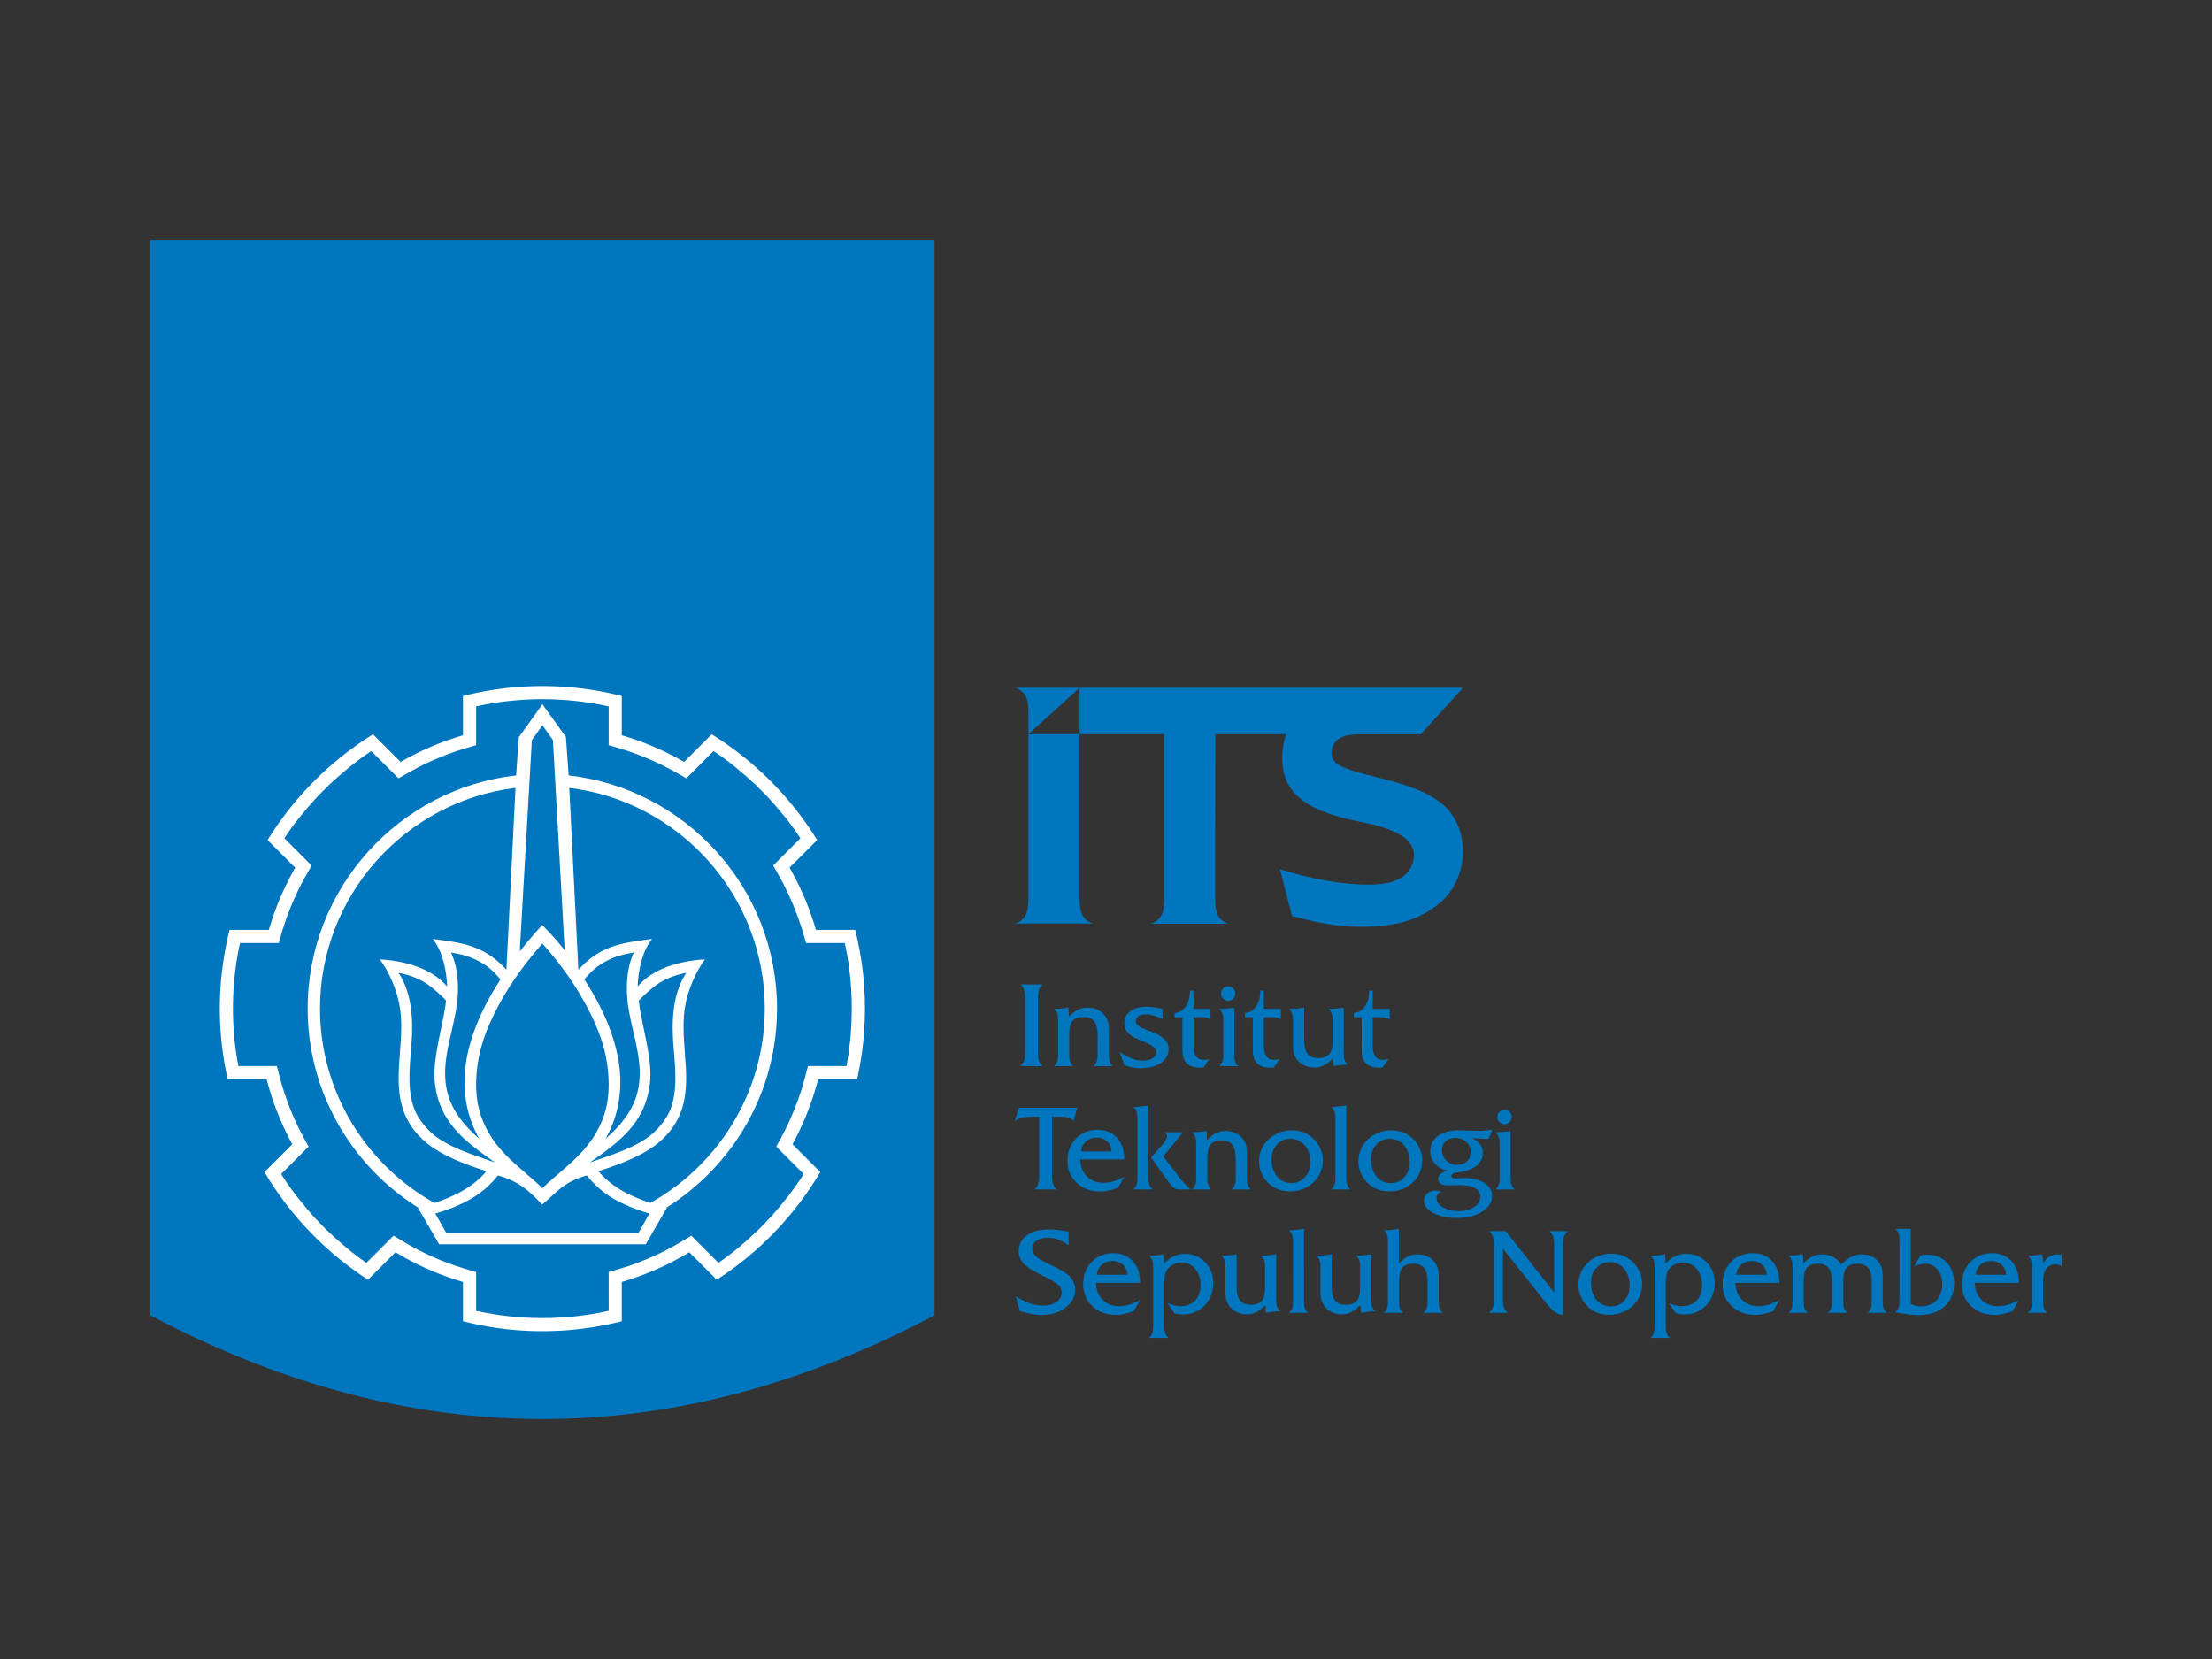 <?xml version="1.0" encoding="UTF-8" standalone="no"?>
<svg
   xmlns:dc="http://purl.org/dc/elements/1.1/"
   xmlns:cc="http://creativecommons.org/ns#"
   xmlns:rdf="http://www.w3.org/1999/02/22-rdf-syntax-ns#"
   xmlns:svg="http://www.w3.org/2000/svg"
   xmlns="http://www.w3.org/2000/svg"
   xmlns:sodipodi="http://sodipodi.sourceforge.net/DTD/sodipodi-0.dtd"
   xmlns:inkscape="http://www.inkscape.org/namespaces/inkscape"
   version="1.1"
   width="1133.858"
   height="850.394"
   id="svg16"
   viewBox="0 0 1133.858 850.394"
   sodipodi:docname="ITS ( Sepuluh November ).cdr">
  <rect x="0" y="0" width="1133.858" height="850.394" fill="#333333" stroke="none"/>
  <defs
     id="defs20" />
  <sodipodi:namedview
     pagecolor="#ffffff"
     bordercolor="#666666"
     borderopacity="1"
     objecttolerance="10"
     gridtolerance="10"
     guidetolerance="10"
     inkscape:pageopacity="0"
     inkscape:pageshadow="2"
     inkscape:window-width="640"
     inkscape:window-height="480"
     id="namedview18" />
  <g
     id="Layer1000">
    <path
       d="M 0,0 V 850.394 H 1133.858 V 0 Z"
       style="fill:none"
       id="path2" />
    <g
       id="Layer1001">
      <path
         d="m 324.35,682.434 1.218,-0.199 1.215,-0.21 1.213,-0.219 1.209,-0.228 1.208,-0.237 1.202,-0.244 1.2,-0.255 1.197,-0.262 1.195,-0.269 1.19,-0.28 2.451,-0.597 v -20.15 l 0.02,-0.005 1.228,-0.363 1.224,-0.376 1.218,-0.385 1.213,-0.396 1.209,-0.403 1.202,-0.416 1.2,-0.427 1.193,-0.436 1.191,-0.445 1.186,-0.456 1.179,-0.466 1.173,-0.474 1.17,-0.488 1.168,-0.497 1.157,-0.504 1.155,-0.513 1.15,-0.526 1.144,-0.533 1.139,-0.544 1.132,-0.555 1.13,-0.562 1.123,-0.571 1.114,-0.586 1.112,-0.586 1.105,-0.602 1.101,-0.611 1.094,-0.618 1.088,-0.627 1.081,-0.638 1.023,-0.615 14.096,14.098 3.07,-2.046 1.925,-1.325 1.904,-1.35 1.886,-1.374 1.864,-1.401 1.842,-1.428 1.824,-1.454 1.802,-1.479 1.782,-1.5 1.759,-1.526 1.737,-1.549 1.714,-1.576 1.698,-1.598 1.67,-1.62 1.649,-1.645 1.625,-1.671 1.602,-1.687 1.58,-1.712 1.555,-1.736 1.528,-1.757 1.508,-1.775 1.482,-1.801 1.459,-1.821 1.43,-1.839 1.407,-1.86 1.381,-1.882 1.356,-1.902 1.327,-1.922 1.302,-1.938 1.274,-1.96 1.247,-1.98 1.896,-3.106 -14.258,-14.26 0.535,-0.989 0.559,-1.056 0.551,-1.058 0.541,-1.063 0.533,-1.068 0.526,-1.076 0.515,-1.077 0.508,-1.083 0.497,-1.09 0.492,-1.094 0.481,-1.096 0.475,-1.103 0.463,-1.106 0.454,-1.112 0.447,-1.117 0.438,-1.119 0.428,-1.126 0.419,-1.128 0.409,-1.133 0.401,-1.137 0.392,-1.143 0.383,-1.148 0.372,-1.152 0.367,-1.152 0.352,-1.159 0.345,-1.166 0.336,-1.164 0.327,-1.17 0.316,-1.175 0.286,-1.097 h 20 l 0.504,-2.366 0.217,-1.058 0.211,-1.063 0.206,-1.063 0.197,-1.067 0.194,-1.068 0.184,-1.07 0.175,-1.072 0.172,-1.077 0.161,-1.079 0.157,-1.076 0.15,-1.081 0.145,-1.083 0.132,-1.09 0.13,-1.087 0.119,-1.094 0.116,-1.088 0.107,-1.096 0.099,-1.097 0.092,-1.097 0.085,-1.101 0.08,-1.103 0.072,-1.105 0.06,-1.108 0.058,-1.106 0.049,-1.11 0.04,-1.114 0.033,-1.114 0.029,-1.114 0.02,-1.119 0.009,-1.119 0.004,-1.119 -0.004,-1.262 -0.015,-1.26 -0.022,-1.256 -0.034,-1.255 -0.042,-1.253 -0.054,-1.249 -0.06,-1.249 -0.07,-1.244 -0.083,-1.242 -0.089,-1.24 -0.098,-1.238 -0.108,-1.235 -0.114,-1.233 -0.128,-1.231 -0.132,-1.226 -0.148,-1.228 -0.15,-1.22 -0.161,-1.22 -0.172,-1.217 -0.179,-1.215 -0.188,-1.211 -0.201,-1.208 -0.204,-1.204 -0.217,-1.204 -0.221,-1.197 -0.231,-1.199 -0.24,-1.19 -0.251,-1.193 -0.255,-1.188 -0.269,-1.184 -0.273,-1.181 -0.589,-2.444 h -20.139 l -0.307,-1.048 -0.336,-1.126 -0.351,-1.121 -0.358,-1.121 -0.363,-1.114 -0.376,-1.11 -0.383,-1.108 -0.391,-1.101 -0.401,-1.099 -0.409,-1.094 -0.419,-1.092 -0.423,-1.085 -0.436,-1.081 -0.443,-1.079 -0.452,-1.072 -0.457,-1.07 -0.468,-1.065 -0.477,-1.061 -0.483,-1.054 -0.49,-1.052 -0.501,-1.049 -0.508,-1.041 -0.517,-1.038 -0.524,-1.032 -0.531,-1.029 -0.542,-1.021 -0.548,-1.022 -0.555,-1.011 -0.564,-1.012 -0.508,-0.891 14.177,-14.181 -1.969,-3.084 -1.282,-1.954 -1.309,-1.934 -1.338,-1.913 -1.361,-1.895 -1.39,-1.875 -1.412,-1.855 -1.439,-1.833 -1.464,-1.813 -1.49,-1.792 -1.511,-1.768 -1.538,-1.75 -1.564,-1.726 -1.584,-1.707 -1.609,-1.681 -1.634,-1.663 -1.654,-1.636 -1.678,-1.616 -1.703,-1.587 -1.721,-1.569 -1.746,-1.54 -1.763,-1.519 -1.79,-1.493 -1.81,-1.47 -1.83,-1.446 -1.849,-1.417 -1.869,-1.394 -1.889,-1.372 -1.909,-1.34 -1.931,-1.316 -1.952,-1.287 -3.082,-1.978 -14.173,14.17 -0.891,-0.512 -1.011,-0.568 -1.016,-0.562 -1.018,-0.551 -1.027,-0.548 -1.032,-0.537 -1.036,-0.53 -1.038,-0.519 -1.043,-0.513 -1.049,-0.506 -1.054,-0.497 -1.056,-0.488 -1.063,-0.481 -1.069,-0.474 -1.072,-0.465 -1.076,-0.454 -1.079,-0.448 -1.085,-0.436 -1.088,-0.432 -1.094,-0.421 -1.096,-0.416 -1.101,-0.401 -1.105,-0.398 -1.11,-0.387 -1.112,-0.378 -1.119,-0.372 -1.123,-0.36 -1.123,-0.352 -1.13,-0.344 -1.058,-0.311 v -20.156 l -2.453,-0.593 -1.19,-0.28 -1.195,-0.269 -1.197,-0.262 -1.2,-0.253 -1.202,-0.246 -1.206,-0.235 -1.211,-0.228 -1.211,-0.219 -1.217,-0.21 -1.22,-0.201 -1.22,-0.192 -1.224,-0.183 -1.228,-0.173 -1.229,-0.163 -1.235,-0.159 -1.235,-0.145 -1.24,-0.139 -1.237,-0.123 -1.244,-0.123 -1.247,-0.11 -1.251,-0.099 -1.249,-0.089 -1.255,-0.083 -1.255,-0.072 -1.258,-0.061 -1.266,-0.054 -1.262,-0.045 -1.266,-0.031 -1.271,-0.025 -1.267,-0.016 -1.276,-0.004 -1.273,0.004 -1.269,0.016 -1.269,0.025 -1.267,0.031 -1.262,0.045 -1.262,0.054 -1.26,0.061 -1.256,0.072 -1.253,0.083 -1.249,0.089 -1.251,0.099 -1.247,0.11 -1.244,0.123 -1.238,0.123 -1.24,0.139 -1.235,0.145 -1.235,0.159 -1.228,0.163 -1.229,0.173 -1.224,0.183 -1.222,0.192 -1.217,0.201 -1.215,0.21 -1.215,0.219 -1.211,0.228 -1.204,0.235 -1.202,0.246 -1.202,0.253 -1.197,0.262 -1.195,0.269 -1.19,0.28 -2.455,0.589 v 20.159 l -1.058,0.311 -1.128,0.344 -1.125,0.352 -1.121,0.36 -1.117,0.372 -1.112,0.378 -1.11,0.387 -1.106,0.398 -1.101,0.401 -1.094,0.416 -1.096,0.421 -1.087,0.432 -1.087,0.436 -1.077,0.447 -1.077,0.456 -1.072,0.465 -1.067,0.474 -1.059,0.481 -1.061,0.488 -1.05,0.497 -1.05,0.506 -1.043,0.513 -1.041,0.519 -1.036,0.53 -1.03,0.537 -1.023,0.548 -1.021,0.551 -1.016,0.562 -1.011,0.568 -0.893,0.512 -14.172,-14.17 -3.082,1.978 -1.951,1.287 -1.929,1.316 -1.911,1.34 -1.891,1.372 -1.869,1.394 -1.849,1.417 -1.831,1.446 -1.808,1.47 -1.788,1.493 -1.764,1.519 -1.745,1.54 -1.721,1.569 -1.703,1.587 -1.678,1.616 -1.656,1.636 -1.632,1.663 -1.609,1.681 -1.585,1.707 -1.562,1.726 -1.537,1.75 -1.515,1.766 -1.49,1.793 -1.464,1.813 -1.439,1.835 -1.412,1.853 -1.388,1.875 -1.365,1.895 -1.336,1.913 -1.309,1.934 -1.284,1.952 -1.969,3.086 14.177,14.181 -0.508,0.891 -0.562,1.012 -0.557,1.011 -0.548,1.022 -0.541,1.021 -0.53,1.029 -0.524,1.032 -0.519,1.04 -0.506,1.04 -0.501,1.049 -0.493,1.052 -0.481,1.054 -0.475,1.061 -0.468,1.065 -0.461,1.07 -0.45,1.074 -0.441,1.077 -0.436,1.081 -0.425,1.085 -0.418,1.092 -0.409,1.094 -0.401,1.097 -0.392,1.103 -0.382,1.11 -0.376,1.108 -0.365,1.114 -0.358,1.121 -0.347,1.121 -0.34,1.125 -0.307,1.05 h -20.143 l -0.588,2.446 -0.271,1.179 -0.266,1.184 -0.26,1.188 -0.248,1.193 -0.239,1.19 -0.235,1.197 -0.222,1.199 -0.213,1.204 -0.208,1.204 -0.197,1.208 -0.19,1.211 -0.177,1.215 -0.172,1.217 -0.161,1.218 -0.154,1.222 -0.143,1.228 -0.136,1.228 -0.127,1.228 -0.117,1.235 -0.107,1.235 -0.099,1.238 -0.087,1.24 -0.083,1.242 -0.067,1.246 -0.063,1.247 -0.052,1.249 -0.043,1.251 -0.033,1.256 -0.024,1.256 -0.016,1.26 -0.004,1.262 0.004,1.119 0.011,1.121 0.02,1.117 0.027,1.114 0.034,1.115 0.04,1.112 0.049,1.108 0.056,1.11 0.065,1.106 0.072,1.105 0.078,1.103 0.083,1.101 0.094,1.097 0.098,1.097 0.108,1.096 0.114,1.088 0.123,1.094 0.128,1.088 0.136,1.088 0.141,1.083 0.152,1.083 0.154,1.076 0.165,1.077 0.17,1.077 0.177,1.074 0.184,1.069 0.192,1.068 0.197,1.063 0.206,1.067 0.21,1.063 0.219,1.056 0.501,2.368 h 20.002 l 0.286,1.097 0.318,1.175 0.325,1.171 0.338,1.164 0.344,1.164 0.354,1.159 0.365,1.152 0.374,1.153 0.381,1.146 0.392,1.143 0.401,1.137 0.408,1.133 0.419,1.128 0.428,1.125 0.436,1.121 0.448,1.117 0.456,1.112 0.463,1.106 0.474,1.103 0.481,1.097 0.492,1.092 0.499,1.087 0.506,1.085 0.515,1.081 0.526,1.074 0.535,1.068 0.539,1.063 0.551,1.058 0.557,1.056 0.537,0.989 -14.258,14.262 1.897,3.104 1.249,1.98 1.274,1.96 1.302,1.938 1.329,1.922 1.352,1.902 1.383,1.882 1.405,1.86 1.434,1.839 1.455,1.821 1.482,1.801 1.506,1.775 1.531,1.757 1.553,1.736 1.577,1.712 1.603,1.687 1.625,1.671 1.651,1.645 1.671,1.62 1.694,1.6 1.718,1.575 1.737,1.549 1.759,1.526 1.781,1.5 1.804,1.479 1.822,1.454 1.844,1.428 1.864,1.401 1.886,1.374 1.902,1.35 1.925,1.325 3.07,2.046 14.096,-14.098 1.025,0.615 1.083,0.638 1.085,0.627 1.096,0.618 1.099,0.611 1.106,0.602 1.11,0.586 1.117,0.586 1.123,0.571 1.128,0.562 1.132,0.555 1.139,0.544 1.144,0.533 1.15,0.526 1.155,0.513 1.157,0.504 1.168,0.497 1.17,0.488 1.173,0.474 1.181,0.466 1.186,0.456 1.19,0.445 1.193,0.436 1.202,0.427 1.204,0.416 1.206,0.403 1.215,0.396 1.217,0.385 1.224,0.376 1.229,0.363 0.016,0.004 v 20.152 l 2.453,0.597 1.19,0.28 1.197,0.269 1.195,0.262 1.202,0.255 1.202,0.244 1.206,0.237 1.21,0.228 1.215,0.219 1.215,0.21 1.218,0.199 1.222,0.194 1.222,0.183 1.229,0.173 1.229,0.165 1.235,0.154 1.235,0.148 1.24,0.136 1.238,0.128 1.244,0.117 1.247,0.112 1.249,0.099 1.251,0.092 1.253,0.08 1.255,0.072 1.262,0.063 1.262,0.052 1.264,0.045 1.265,0.033 1.269,0.024 1.269,0.016 1.273,0.004 1.273,-0.004 1.271,-0.016 1.271,-0.024 1.266,-0.033 1.262,-0.045 1.266,-0.052 1.258,-0.063 1.255,-0.072 1.255,-0.08 1.251,-0.092 1.251,-0.099 1.246,-0.112 1.246,-0.117 1.238,-0.128 1.238,-0.136 1.237,-0.148 1.231,-0.154 1.229,-0.165 1.229,-0.173 1.222,-0.183 z M 286.521,489.755 c 0.98,-1.238 1.965,-2.473 2.967,-3.693 2.755,-3.364 5.606,-6.613 8.547,-9.817 2.542,2.547 5.004,5.118 7.353,7.844 1.428,1.656 2.813,3.355 4.171,5.069 l -6.029,-107.773 -5.384,-7.6 -5.416,7.658 z m 24.87,1.367 -0.293,0.002 c 0.004,0.005 0.007,0.009 0.011,0.015 l 0.302,0.394 z m -25.34,-111.213 12.006,-16.759 0.092,-0.136 0.054,0.076 12.002,16.759 1.394,19.678 c 59.98,6.745 106.867,57.864 106.867,119.59 0,42.989 -22.744,80.829 -56.81,102.125 0.094,0.025 0.188,0.049 0.282,0.074 l -10.827,18.653 H 245.181 L 234.35,621.317 c 0.076,-0.02 0.152,-0.04 0.23,-0.06 -34.078,-21.294 -56.833,-59.142 -56.833,-102.139 0,-61.743 46.912,-112.869 106.912,-119.594 z m 25.868,26.008 c 0.535,10.692 1.114,22.22 1.736,34.682 l 2.93,58.59 c 4.492,-4.975 9.413,-8.678 15.676,-11.22 7.049,-2.86 14.604,-3.491 22.079,-4.619 -5.176,6.626 -7.083,16.538 -7.36,24.399 7.868,-9.204 21.28,-13.114 34.506,-13.906 -4.516,6.206 -8.867,15.477 -10.303,24.928 -1.553,10.218 0.027,20.481 0.535,30.708 0.358,7.179 0.173,14.421 -2.09,21.296 -2.189,6.649 -6.228,12.234 -11.539,16.746 -8.215,6.978 -20.09,11.373 -31.212,14.967 3.386,4.169 8.07,7.846 13.577,10.795 3.883,2.083 8.244,3.901 12.998,5.503 34.982,-19.516 58.73,-56.905 58.73,-99.668 0,-58.151 -43.905,-106.359 -100.263,-113.201 z m -69.094,212.873 c 4.76,-1.603 9.124,-3.422 13.013,-5.507 5.503,-2.949 10.185,-6.622 13.571,-10.787 -11.129,-3.596 -23.014,-7.992 -31.234,-14.974 -5.311,-4.512 -9.348,-10.097 -11.538,-16.746 -2.265,-6.875 -2.45,-14.117 -2.092,-21.296 0.51,-10.227 2.09,-20.49 0.537,-30.708 -1.437,-9.451 -5.787,-18.722 -10.303,-24.928 13.224,0.792 26.637,4.702 34.504,13.906 -0.275,-7.861 -2.184,-17.773 -7.36,-24.399 7.477,1.128 15.034,1.759 22.081,4.619 6.257,2.538 11.174,6.241 15.667,11.209 1.092,-21.848 2.063,-41.248 2.932,-58.579 0.622,-12.463 1.199,-23.992 1.734,-34.685 -56.352,6.846 -100.255,55.058 -100.255,113.205 0,42.766 23.755,80.16 58.742,99.672 z m 106.182,4.153 -0.589,-0.199 -0.582,-0.201 -0.582,-0.203 -0.582,-0.208 -0.577,-0.213 -0.579,-0.217 -0.571,-0.217 -0.573,-0.226 -0.573,-0.228 -0.573,-0.237 -0.571,-0.239 -0.571,-0.244 -0.571,-0.249 -0.573,-0.255 -0.573,-0.262 -0.573,-0.266 -0.575,-0.277 -0.575,-0.278 -0.579,-0.284 -0.58,-0.295 -0.582,-0.298 -0.589,-0.313 -1.191,-0.651 -1.164,-0.68 -1.137,-0.709 -1.11,-0.732 -1.081,-0.761 -1.059,-0.788 -1.032,-0.814 -1.009,-0.844 -0.982,-0.868 -0.962,-0.9 -0.942,-0.926 -0.918,-0.955 -0.904,-0.982 -0.882,-1.011 -0.864,-1.04 -0.17,-0.21 -0.081,0.024 -1.067,0.304 -1.021,0.316 -0.982,0.333 -0.94,0.345 -0.9,0.356 -0.868,0.372 -0.832,0.378 -0.801,0.392 -0.77,0.405 -0.745,0.412 -0.718,0.421 -0.696,0.432 -0.672,0.439 -0.656,0.452 -0.635,0.454 -0.62,0.466 -0.607,0.472 -0.593,0.479 -0.586,0.486 -0.577,0.492 -0.573,0.501 -0.566,0.501 -0.56,0.508 -0.562,0.512 -0.564,0.519 -0.568,0.517 -0.571,0.524 -0.575,0.522 -0.586,0.526 -0.595,0.526 -1.783,1.54 -1.58,-1.614 -0.492,-0.501 -0.497,-0.501 -0.503,-0.506 -0.508,-0.504 -0.513,-0.503 -0.526,-0.503 -0.533,-0.501 -0.542,-0.499 -0.557,-0.493 -0.568,-0.494 -0.584,-0.49 -0.595,-0.483 -0.615,-0.479 -0.629,-0.474 -0.649,-0.468 -0.669,-0.461 -0.687,-0.452 -0.711,-0.447 -0.736,-0.438 -0.757,-0.428 -0.783,-0.419 -0.808,-0.412 -0.839,-0.398 -0.862,-0.389 -0.897,-0.372 -0.926,-0.365 -0.96,-0.351 -0.994,-0.335 -1.025,-0.32 -1.063,-0.305 -0.072,-0.02 -0.165,0.206 -0.864,1.036 -0.882,1.014 -0.906,0.982 -0.917,0.955 -0.942,0.926 -0.964,0.9 -0.983,0.868 -1.005,0.844 -1.036,0.814 -1.056,0.79 -1.083,0.759 -1.108,0.732 -1.139,0.709 -1.166,0.682 -1.19,0.649 -0.589,0.311 -0.584,0.3 -0.58,0.295 -0.577,0.284 -0.575,0.278 -0.575,0.277 -0.575,0.266 -0.573,0.262 -0.569,0.255 -0.571,0.249 -0.573,0.244 -0.571,0.239 -0.571,0.237 -0.573,0.228 -0.575,0.226 -0.575,0.217 -0.573,0.217 -0.58,0.213 -0.582,0.208 -0.58,0.203 -0.58,0.201 -0.589,0.199 -0.591,0.195 -0.595,0.19 -0.593,0.19 -0.604,0.188 -0.604,0.184 -0.609,0.181 -0.443,0.13 5.666,10.008 h 98.493 l 5.664,-10.008 -0.441,-0.13 -0.609,-0.181 -0.606,-0.184 -0.602,-0.188 -0.595,-0.19 -0.593,-0.19 z m -50.867,-11.742 -0.143,-0.139 -0.933,-0.891 -0.936,-0.875 -0.944,-0.866 -0.947,-0.853 -0.953,-0.848 -0.951,-0.837 -0.956,-0.833 -0.953,-0.826 -0.949,-0.823 -0.951,-0.823 -0.947,-0.823 -0.942,-0.821 -0.936,-0.824 -0.929,-0.828 -0.926,-0.833 -0.909,-0.839 -0.906,-0.842 -0.891,-0.857 -0.884,-0.87 -0.868,-0.875 -0.857,-0.891 -0.841,-0.904 -0.828,-0.922 -0.804,-0.936 -0.795,-0.958 -0.768,-0.976 -0.756,-1 -0.734,-1.021 -0.712,-1.045 -0.687,-1.072 -0.671,-1.101 -0.542,-0.942 -0.515,-0.944 -0.493,-0.936 -0.468,-0.94 -0.445,-0.935 -0.418,-0.936 -0.398,-0.936 -0.372,-0.935 -0.351,-0.935 -0.327,-0.938 -0.302,-0.936 -0.282,-0.94 -0.262,-0.942 -0.239,-0.949 -0.219,-0.951 -0.203,-0.956 -0.175,-0.958 -0.159,-0.965 -0.137,-0.971 -0.123,-0.978 -0.099,-0.985 -0.085,-0.993 -0.063,-1 -0.049,-1.011 -0.029,-1.018 -0.011,-1.029 0.004,-1.038 0.02,-1.048 0.038,-1.059 0.054,-1.072 0.069,-1.081 0.087,-1.097 0.105,-1.132 0.119,-1.123 0.139,-1.114 0.152,-1.105 0.173,-1.096 0.184,-1.09 0.204,-1.081 0.219,-1.076 0.231,-1.067 0.249,-1.063 0.266,-1.052 0.278,-1.054 0.293,-1.043 0.307,-1.04 0.322,-1.036 0.336,-1.036 0.349,-1.025 0.365,-1.025 0.374,-1.023 0.389,-1.016 0.403,-1.018 0.416,-1.014 0.427,-1.018 0.439,-1.014 0.456,-1.007 0.463,-1.014 0.474,-1.012 0.488,-1.012 0.499,-1.012 0.508,-1.016 0.519,-1.016 0.528,-1.018 0.617,-1.157 0.625,-1.146 0.629,-1.143 0.638,-1.13 0.651,-1.123 0.656,-1.115 0.667,-1.106 0.669,-1.101 0.683,-1.09 0.692,-1.087 0.698,-1.077 0.707,-1.072 0.716,-1.065 0.721,-1.058 0.736,-1.054 0.739,-1.047 0.748,-1.04 c 1.779,-2.426 3.594,-4.818 5.483,-7.157 1.915,-2.372 3.889,-4.691 5.903,-6.978 l 0.049,-0.058 0.052,0.058 c 2.583,2.936 5.095,5.924 7.51,8.999 1.855,2.359 3.627,4.774 5.364,7.222 l 0.732,1.054 0.723,1.058 0.716,1.065 0.709,1.072 0.698,1.077 0.691,1.087 0.68,1.09 0.674,1.101 0.667,1.106 0.656,1.115 0.647,1.121 0.64,1.132 0.631,1.143 0.624,1.146 0.615,1.157 0.53,1.02 0.521,1.014 0.508,1.016 0.499,1.012 0.484,1.012 0.477,1.012 0.465,1.012 0.45,1.009 0.441,1.016 0.425,1.016 0.416,1.014 0.401,1.018 0.392,1.016 0.376,1.023 0.363,1.025 0.351,1.025 0.334,1.036 0.322,1.036 0.309,1.04 0.293,1.043 0.278,1.054 0.264,1.052 0.249,1.063 0.233,1.067 0.219,1.077 0.203,1.079 0.188,1.088 0.17,1.097 0.155,1.105 0.137,1.114 0.119,1.123 0.103,1.132 0.085,1.097 0.069,1.081 0.054,1.072 0.04,1.059 0.02,1.048 0.005,1.038 -0.013,1.029 -0.029,1.018 -0.047,1.011 -0.065,1 -0.08,0.993 -0.105,0.985 -0.119,0.978 -0.139,0.971 -0.159,0.965 -0.179,0.958 -0.199,0.956 -0.219,0.951 -0.239,0.947 -0.262,0.944 -0.28,0.94 -0.307,0.936 -0.327,0.936 -0.351,0.936 -0.369,0.935 -0.398,0.936 -0.418,0.936 -0.445,0.935 -0.468,0.94 -0.493,0.936 -0.519,0.944 -0.542,0.942 -0.669,1.101 -0.691,1.072 -0.711,1.045 -0.73,1.021 -0.754,1 -0.774,0.974 -0.792,0.96 -0.81,0.936 -0.824,0.922 -0.841,0.904 -0.855,0.891 -0.87,0.875 -0.882,0.87 -0.891,0.857 -0.904,0.842 -0.917,0.839 -0.92,0.833 -0.933,0.828 -0.935,0.824 -0.942,0.821 -0.947,0.823 -0.947,0.823 -0.953,0.823 -0.956,0.826 -0.951,0.833 -0.953,0.837 -0.951,0.848 -0.949,0.853 -0.942,0.868 -0.94,0.873 -0.931,0.891 z m -67.028,-75.756 0.058,-1.029 0.054,-1.03 0.043,-1.03 0.033,-1.03 0.025,-1.029 0.011,-0.991 v -1 l -0.011,-1.012 -0.027,-1.02 -0.036,-1.027 -0.052,-1.034 -0.067,-1.041 -0.085,-1.043 -0.096,-1.043 -0.117,-1.048 -0.13,-1.049 -0.152,-1.05 -0.168,-1.049 -0.19,-1.048 -0.208,-1.043 -0.231,-1.038 -0.249,-1.036 -0.273,-1.027 -0.295,-1.02 -0.32,-1.012 -0.342,-1.002 -0.371,-0.991 -0.392,-0.984 -0.419,-0.967 -0.448,-0.951 -0.472,-0.942 -0.504,-0.918 -0.533,-0.906 -0.562,-0.884 -0.24,-0.351 0.391,0.069 0.983,0.192 0.973,0.215 0.967,0.242 0.96,0.26 0.951,0.286 0.942,0.313 0.936,0.333 0.927,0.354 0.92,0.381 0.913,0.403 0.906,0.428 0.9,0.452 0.886,0.472 0.739,0.425 0.765,0.479 0.788,0.533 0.803,0.573 0.817,0.617 0.823,0.645 0.824,0.674 0.819,0.694 0.812,0.705 0.797,0.714 0.775,0.718 0.756,0.711 0.723,0.703 0.691,0.683 0.654,0.662 0.249,0.257 -0.089,0.72 -0.168,1.247 -0.19,1.269 -0.211,1.289 -0.224,1.304 -0.239,1.318 -0.255,1.334 -0.26,1.34 -0.271,1.354 -0.278,1.365 -0.282,1.37 -0.286,1.376 -0.284,1.381 -0.284,1.383 -0.279,1.385 -0.275,1.385 -0.264,1.387 -0.257,1.379 -0.246,1.379 -0.231,1.37 -0.215,1.367 -0.193,1.358 -0.177,1.347 -0.155,1.34 -0.13,1.327 -0.103,1.311 -0.074,1.3 -0.045,1.282 -0.011,1.266 0.024,1.249 0.063,1.226 0.101,1.21 0.28,2.229 0.371,2.151 0.459,2.074 0.542,1.992 0.622,1.923 0.703,1.853 0.777,1.781 0.846,1.716 0.917,1.656 0.978,1.595 1.04,1.54 1.097,1.486 1.148,1.435 1.2,1.388 1.244,1.347 1.285,1.302 1.325,1.274 1.361,1.233 1.394,1.208 1.419,1.181 1.45,1.157 1.468,1.137 1.49,1.123 1.502,1.108 1.515,1.099 1.528,1.095 1.529,1.088 1.352,0.962 -0.439,-0.152 -0.96,-0.331 -0.967,-0.336 -0.976,-0.338 -0.985,-0.34 -0.989,-0.343 -0.991,-0.345 -0.994,-0.351 -0.991,-0.345 -0.985,-0.351 -0.985,-0.354 -0.976,-0.354 -0.962,-0.351 -0.956,-0.356 -0.938,-0.356 -0.926,-0.354 -0.902,-0.354 -0.888,-0.354 -0.861,-0.352 -0.841,-0.352 -0.81,-0.351 -0.785,-0.351 -0.752,-0.347 -0.721,-0.345 -0.974,-0.483 -0.953,-0.484 -0.931,-0.493 -0.915,-0.501 -0.893,-0.512 -0.871,-0.524 -0.855,-0.537 -0.837,-0.555 -0.819,-0.577 -0.806,-0.595 -0.788,-0.62 -0.777,-0.649 -0.761,-0.674 -0.75,-0.705 -0.739,-0.741 -0.73,-0.781 -0.448,-0.499 -0.438,-0.503 -0.421,-0.497 -0.408,-0.501 -0.396,-0.499 -0.38,-0.497 -0.365,-0.499 -0.356,-0.499 -0.338,-0.501 -0.331,-0.502 -0.313,-0.506 -0.304,-0.508 -0.291,-0.512 -0.282,-0.519 -0.266,-0.519 -0.257,-0.524 -0.244,-0.531 -0.237,-0.539 -0.221,-0.542 -0.215,-0.551 -0.204,-0.559 -0.194,-0.568 -0.181,-0.577 -0.174,-0.586 -0.165,-0.595 -0.155,-0.606 -0.143,-0.617 -0.139,-0.633 -0.127,-0.64 -0.118,-0.653 -0.112,-0.669 -0.103,-0.68 -0.127,-0.993 -0.11,-0.993 -0.09,-0.993 -0.074,-1 -0.054,-1 -0.04,-1.002 -0.022,-1.003 -0.015,-1.003 0.004,-1.005 0.016,-1.009 0.027,-1.012 0.036,-1.011 0.045,-1.012 0.052,-1.016 0.061,-1.014 0.067,-1.018 0.074,-1.018 0.074,-1.02 0.08,-1.02 0.085,-1.023 0.081,-1.02 0.08,-1.027 0.083,-1.025 0.078,-1.025 0.078,-1.027 0.07,-1.029 z m 20.797,-6.257 0.304,-1.327 0.295,-1.325 0.287,-1.331 0.282,-1.332 0.268,-1.34 0.255,-1.341 0.237,-1.349 0.221,-1.352 0.199,-1.356 0.112,-0.852 0.101,-0.868 0.089,-0.875 0.08,-0.888 0.065,-0.895 0.052,-0.906 0.04,-0.911 0.029,-0.916 0.011,-0.926 -0.002,-0.927 -0.015,-0.935 -0.033,-0.936 -0.043,-0.938 -0.065,-0.938 -0.078,-0.938 -0.098,-0.94 -0.112,-0.935 -0.13,-0.933 -0.15,-0.929 -0.17,-0.927 -0.186,-0.915 -0.206,-0.915 -0.224,-0.906 -0.249,-0.897 -0.269,-0.886 -0.291,-0.879 -0.309,-0.866 -0.336,-0.853 -0.358,-0.839 -0.23,-0.497 0.582,0.087 0.644,0.103 0.636,0.108 0.624,0.116 0.618,0.119 0.611,0.123 0.606,0.132 0.595,0.139 0.591,0.143 0.586,0.15 0.579,0.159 0.577,0.166 0.571,0.175 0.57,0.183 0.564,0.193 0.566,0.203 0.56,0.21 0.56,0.224 0.56,0.233 0.56,0.244 0.557,0.255 0.562,0.266 0.566,0.278 0.564,0.293 0.566,0.305 0.57,0.32 0.575,0.331 0.58,0.349 0.579,0.356 0.68,0.441 0.649,0.448 0.62,0.456 0.6,0.465 0.579,0.479 0.562,0.486 0.55,0.499 0.539,0.512 0.53,0.528 0.526,0.541 0.528,0.557 0.522,0.569 0.528,0.588 0.535,0.604 0.544,0.624 0.005,0.007 -0.141,0.217 -0.593,0.926 -0.589,0.926 -0.582,0.929 -0.575,0.935 -0.57,0.935 -0.562,0.94 -0.553,0.946 -0.548,0.947 -0.542,0.953 -0.531,0.96 -0.524,0.962 -0.519,0.965 -0.51,0.971 -0.501,0.974 -0.493,0.982 -0.51,1.045 -0.504,1.045 -0.49,1.047 -0.477,1.045 -0.47,1.052 -0.457,1.05 -0.445,1.059 -0.434,1.056 -0.421,1.067 -0.412,1.069 -0.396,1.077 -0.391,1.085 -0.371,1.09 -0.363,1.097 -0.349,1.106 -0.34,1.115 -0.186,0.643 -0.181,0.636 -0.179,0.635 -0.172,0.636 -0.166,0.635 -0.165,0.633 -0.155,0.631 -0.155,0.635 -0.146,0.631 -0.143,0.631 -0.137,0.631 -0.128,0.633 -0.127,0.631 -0.119,0.631 -0.116,0.635 -0.11,0.631 -0.101,0.636 -0.099,0.636 -0.09,0.636 -0.085,0.638 -0.078,0.642 -0.074,0.64 -0.067,0.645 -0.063,0.647 -0.052,0.649 -0.052,0.651 -0.04,0.651 -0.036,0.658 -0.029,0.66 -0.018,0.663 -0.018,0.665 -0.007,0.671 v 1.135 l 0.025,1.135 0.04,1.135 0.061,1.135 0.085,1.139 0.105,1.139 0.125,1.135 0.15,1.137 0.17,1.139 0.193,1.137 0.219,1.137 0.239,1.133 0.264,1.135 0.286,1.135 0.315,1.13 0.335,1.13 0.363,1.132 0.387,1.123 0.412,1.128 0.439,1.119 0.465,1.119 0.49,1.115 0.519,1.114 0.546,1.108 0.573,1.106 0.602,1.101 0.181,0.315 -0.287,-0.251 -0.94,-0.844 -0.926,-0.855 -0.907,-0.862 -0.891,-0.871 -0.875,-0.882 -0.853,-0.893 -0.832,-0.906 -0.814,-0.915 -0.786,-0.927 -0.763,-0.944 -0.738,-0.953 -0.711,-0.973 -0.687,-0.984 -0.656,-1.002 -0.624,-1.016 -0.598,-1.036 -0.564,-1.05 -0.535,-1.072 -0.499,-1.088 -0.465,-1.108 -0.428,-1.132 -0.394,-1.152 -0.354,-1.175 -0.315,-1.199 -0.275,-1.222 -0.239,-1.246 -0.201,-1.32 -0.157,-1.318 -0.112,-1.312 -0.072,-1.312 -0.033,-1.309 0.002,-1.311 0.042,-1.307 0.07,-1.305 0.103,-1.305 0.132,-1.305 0.157,-1.303 0.183,-1.305 0.203,-1.305 0.224,-1.305 0.24,-1.307 0.257,-1.307 0.271,-1.309 0.282,-1.311 0.291,-1.311 0.295,-1.316 0.3,-1.316 0.305,-1.318 z m 108.774,47.233 -0.354,0.501 -0.367,0.497 -0.378,0.497 -0.396,0.499 -0.408,0.501 -0.423,0.497 -0.436,0.503 -0.45,0.497 -0.729,0.783 -0.741,0.741 -0.747,0.705 -0.765,0.674 -0.776,0.649 -0.79,0.62 -0.803,0.595 -0.821,0.577 -0.839,0.555 -0.853,0.537 -0.875,0.524 -0.893,0.512 -0.909,0.501 -0.933,0.493 -0.953,0.484 -0.974,0.483 -0.721,0.345 -0.752,0.347 -0.781,0.351 -0.814,0.351 -0.839,0.352 -0.864,0.352 -0.884,0.354 -0.906,0.354 -0.924,0.354 -0.942,0.356 -0.951,0.356 -0.965,0.351 -0.973,0.354 -0.983,0.354 -0.991,0.351 -0.991,0.345 -1.025,0.365 -1.945,0.674 -0.985,0.34 -0.978,0.338 -0.969,0.336 -0.956,0.331 -0.443,0.152 1.352,-0.962 1.533,-1.088 1.526,-1.095 1.517,-1.099 1.502,-1.108 1.49,-1.123 1.47,-1.137 1.444,-1.157 1.423,-1.179 1.394,-1.209 1.359,-1.235 1.325,-1.273 1.287,-1.302 1.244,-1.347 1.199,-1.388 1.148,-1.435 1.097,-1.486 1.038,-1.54 0.982,-1.595 0.913,-1.656 0.85,-1.716 0.775,-1.781 0.702,-1.853 0.625,-1.923 0.542,-1.992 0.457,-2.074 0.371,-2.151 0.28,-2.229 0.103,-1.21 0.06,-1.226 0.025,-1.249 -0.011,-1.266 -0.045,-1.282 -0.074,-1.3 -0.105,-1.311 -0.128,-1.327 -0.154,-1.338 -0.177,-1.349 -0.197,-1.358 -0.215,-1.367 -0.228,-1.37 -0.244,-1.379 -0.257,-1.379 -0.268,-1.387 -0.273,-1.385 -0.28,-1.383 -0.282,-1.385 -0.286,-1.381 -0.286,-1.376 -0.28,-1.37 -0.28,-1.365 -0.269,-1.354 -0.266,-1.34 -0.251,-1.334 -0.239,-1.318 -0.228,-1.305 -0.206,-1.287 -0.192,-1.269 -0.172,-1.251 -0.083,-0.716 0.249,-0.257 0.649,-0.662 0.692,-0.683 0.725,-0.703 0.756,-0.711 0.777,-0.718 0.797,-0.714 0.81,-0.705 0.819,-0.694 0.823,-0.674 0.826,-0.645 0.812,-0.617 0.808,-0.573 0.788,-0.533 0.763,-0.479 0.739,-0.425 0.888,-0.472 0.898,-0.452 0.904,-0.428 0.917,-0.403 0.918,-0.381 0.927,-0.354 0.936,-0.333 0.942,-0.313 0.953,-0.286 0.956,-0.26 0.967,-0.242 0.976,-0.215 0.982,-0.192 0.389,-0.069 -0.239,0.349 -0.562,0.886 -0.531,0.906 -0.504,0.918 -0.477,0.94 -0.445,0.953 -0.419,0.969 -0.394,0.98 -0.367,0.993 -0.345,1.002 -0.318,1.012 -0.295,1.02 -0.271,1.027 -0.255,1.036 -0.228,1.038 -0.208,1.043 -0.186,1.048 -0.172,1.049 -0.15,1.05 -0.134,1.049 -0.114,1.048 -0.099,1.043 -0.081,1.045 -0.067,1.04 -0.052,1.034 -0.04,1.027 -0.025,1.02 -0.011,1.012 v 1 l 0.011,0.991 0.025,1.03 0.034,1.029 0.042,1.03 0.052,1.03 0.061,1.029 0.067,1.027 0.07,1.029 0.076,1.027 0.078,1.027 0.08,1.023 0.085,1.027 0.081,1.018 0.081,1.025 0.078,1.02 0.078,1.02 0.07,1.018 0.069,1.02 0.061,1.012 0.056,1.016 0.045,1.012 0.036,1.011 0.025,1.012 0.015,1.009 0.004,1.005 -0.009,1.005 -0.027,1.003 -0.036,1 -0.058,1 -0.072,1 -0.09,0.993 -0.11,0.993 -0.132,0.993 -0.1,0.681 -0.11,0.667 -0.117,0.653 -0.128,0.64 -0.134,0.633 -0.146,0.617 -0.157,0.606 -0.161,0.595 -0.173,0.586 -0.183,0.577 -0.194,0.568 -0.203,0.559 -0.213,0.551 -0.224,0.542 -0.235,0.537 -0.246,0.533 -0.257,0.526 -0.268,0.519 -0.278,0.517 -0.293,0.512 -0.302,0.508 -0.315,0.506 -0.327,0.502 z m -28.03,7.512 -0.926,0.855 -0.94,0.844 -0.287,0.251 0.183,-0.315 0.6,-1.101 0.571,-1.106 0.546,-1.106 0.521,-1.115 0.492,-1.115 0.465,-1.119 0.439,-1.119 0.41,-1.128 0.389,-1.124 0.358,-1.13 0.338,-1.13 0.311,-1.13 0.291,-1.135 0.264,-1.135 0.24,-1.133 0.215,-1.137 0.193,-1.137 0.172,-1.139 0.148,-1.137 0.127,-1.135 0.103,-1.139 0.083,-1.139 0.063,-1.134 0.042,-1.139 0.022,-1.133 v -1.133 l -0.007,-0.671 -0.015,-0.667 -0.022,-0.663 -0.031,-0.658 -0.033,-0.656 -0.043,-0.656 -0.045,-0.651 -0.058,-0.647 -0.06,-0.647 -0.065,-0.644 -0.074,-0.642 -0.08,-0.642 -0.085,-0.638 -0.094,-0.638 -0.096,-0.636 -0.103,-0.635 -0.108,-0.631 -0.116,-0.633 -0.121,-0.634 -0.125,-0.629 -0.13,-0.631 -0.139,-0.634 -0.143,-0.629 -0.146,-0.631 -0.15,-0.633 -0.161,-0.631 -0.161,-0.634 -0.168,-0.636 -0.173,-0.633 -0.177,-0.636 -0.183,-0.638 -0.188,-0.642 -0.334,-1.115 -0.351,-1.105 -0.361,-1.099 -0.376,-1.09 -0.385,-1.085 -0.401,-1.077 -0.407,-1.069 -0.423,-1.067 -0.434,-1.056 -0.447,-1.059 -0.454,-1.05 -0.47,-1.052 -0.479,-1.045 -0.492,-1.047 -0.503,-1.045 -0.513,-1.045 -0.493,-0.982 -0.499,-0.974 -0.508,-0.971 -0.517,-0.965 -0.524,-0.962 -0.533,-0.96 -0.541,-0.953 -0.548,-0.947 -0.555,-0.944 -0.562,-0.942 -0.57,-0.935 -0.575,-0.935 -0.582,-0.929 -0.588,-0.927 -0.597,-0.924 -0.141,-0.217 0.004,-0.007 0.546,-0.624 0.537,-0.604 0.526,-0.588 0.528,-0.569 0.522,-0.557 0.526,-0.541 0.531,-0.528 0.537,-0.512 0.55,-0.499 0.564,-0.486 0.579,-0.479 0.598,-0.465 0.625,-0.456 0.647,-0.448 0.678,-0.441 0.579,-0.356 0.579,-0.349 0.575,-0.331 0.57,-0.32 0.568,-0.304 0.566,-0.295 0.564,-0.28 0.56,-0.264 0.56,-0.255 0.559,-0.244 0.56,-0.233 0.562,-0.224 0.56,-0.21 0.562,-0.203 0.566,-0.193 0.57,-0.183 0.571,-0.175 0.575,-0.166 0.582,-0.159 0.586,-0.15 0.589,-0.143 0.597,-0.139 0.606,-0.132 0.609,-0.123 0.616,-0.119 0.627,-0.116 0.633,-0.108 0.644,-0.103 0.584,-0.087 -0.231,0.499 -0.36,0.837 -0.331,0.853 -0.313,0.866 -0.289,0.877 -0.269,0.888 -0.248,0.898 -0.226,0.904 -0.206,0.913 -0.19,0.917 -0.166,0.927 -0.15,0.929 -0.128,0.933 -0.114,0.935 -0.096,0.942 -0.08,0.936 -0.063,0.938 -0.043,0.938 -0.031,0.936 -0.02,0.935 v 0.927 l 0.013,0.924 0.025,0.918 0.043,0.911 0.051,0.906 0.067,0.895 0.078,0.888 0.09,0.875 0.098,0.866 0.112,0.853 0.201,1.356 0.219,1.352 0.24,1.349 0.253,1.341 0.268,1.34 0.28,1.332 0.289,1.331 0.298,1.325 0.3,1.329 0.304,1.318 0.304,1.318 0.302,1.316 0.296,1.316 0.289,1.311 0.28,1.311 0.268,1.309 0.26,1.307 0.24,1.307 0.226,1.305 0.203,1.305 0.181,1.305 0.159,1.303 0.13,1.305 0.101,1.305 0.072,1.305 0.038,1.307 0.005,1.309 -0.033,1.307 -0.072,1.316 -0.114,1.312 -0.157,1.318 -0.203,1.32 -0.233,1.247 -0.278,1.22 -0.316,1.199 -0.354,1.175 -0.392,1.152 -0.428,1.132 -0.465,1.108 -0.499,1.088 -0.533,1.072 -0.562,1.05 -0.597,1.034 -0.627,1.018 -0.656,1.002 -0.683,0.984 -0.714,0.969 -0.739,0.956 -0.763,0.944 -0.788,0.929 -0.81,0.913 -0.832,0.906 -0.853,0.893 -0.873,0.882 -0.889,0.871 z m -0.537,70.294 c 3.571,-1.038 7.13,-2.075 10.674,-3.243 6.121,-2.142 11.979,-4.605 17.804,-7.477 2.847,-1.468 5.633,-2.999 8.41,-4.619 l 5.483,-3.326 13.915,13.911 c 7.506,-5.098 14.374,-11.077 20.919,-17.343 l 6.196,-6.439 c 6.053,-6.85 11.771,-13.989 16.607,-21.757 l -14.054,-14.056 c 1.705,-3.129 3.408,-6.239 5.004,-9.414 3.026,-6.239 5.557,-12.53 7.727,-19.107 1.314,-4.232 2.417,-8.479 3.516,-12.767 h 19.736 c 1.074,-5.51 1.763,-11.102 2.249,-16.681 1.155,-15.567 0.278,-31.191 -3.1,-46.436 h -19.859 l -2.35,-8 c -2.544,-7.832 -5.604,-15.24 -9.357,-22.549 -1.66,-3.11 -3.409,-6.152 -5.151,-9.197 l 13.976,-13.978 c -4.955,-7.656 -10.815,-14.671 -16.954,-21.365 l -6.308,-6.326 c -6.682,-6.163 -13.676,-12.04 -21.302,-17.008 l -13.973,13.971 -7.257,-4.149 c -7.264,-3.896 -14.629,-7.119 -22.414,-9.8 -3.363,-1.101 -6.752,-2.086 -10.137,-3.073 v -19.868 c -22.204,-4.941 -45.764,-4.935 -67.968,-0.002 v 19.87 c -3.382,0.987 -6.776,1.972 -10.142,3.073 -5.653,1.949 -11.097,4.173 -16.507,6.752 -4.503,2.235 -8.797,4.684 -13.156,7.201 L 210.369,387.048 c -7.629,4.995 -14.609,10.831 -21.307,17.01 l -6.311,6.326 c -6.134,6.694 -11.995,13.714 -16.95,21.363 l 13.987,13.986 c -1.748,3.041 -3.504,6.08 -5.16,9.189 -2.714,5.293 -5.08,10.632 -7.19,16.211 -1.007,2.797 -1.947,5.619 -2.824,8.481 l -1.681,5.859 h -19.874 c -4.558,20.581 -4.794,42.407 -0.85,63.117 h 19.747 l 2.169,8.341 c 1.936,6.664 4.286,13.065 7.103,19.409 1.284,2.755 2.62,5.472 4.041,8.173 l 2.93,5.36 -14.061,14.061 c 4.836,7.765 10.554,14.908 16.603,21.752 l 6.196,6.443 c 6.532,6.244 13.421,12.288 20.92,17.346 l 13.92,-13.92 7.55,4.541 c 5.642,3.166 11.344,5.923 17.321,8.365 3.791,1.479 7.584,2.804 11.46,4.006 l 6.04,1.757 v 19.881 c 22.204,4.934 45.764,4.939 67.968,-0.002 z"
         style="fill:#0063a7;fill-rule:evenodd"
         id="path4" />
      <path
         d="m 479.02,122.977 v 551.236 c -133.995,70.937 -267.991,70.937 -401.986,0 V 122.977 Z"
         style="fill:#0076be;fill-rule:evenodd"
         id="path6" />
      <path
         d="m 304.235,680.258 1.218,-0.199 1.214,-0.21 1.212,-0.219 1.209,-0.228 1.207,-0.237 1.202,-0.244 1.2,-0.255 1.196,-0.262 1.194,-0.269 1.189,-0.28 2.45,-0.596 v -20.141 l 0.02,-0.005 1.227,-0.363 1.223,-0.376 1.218,-0.385 1.212,-0.396 1.209,-0.403 1.202,-0.416 1.2,-0.426 1.193,-0.435 1.191,-0.445 1.185,-0.455 1.178,-0.466 1.173,-0.473 1.169,-0.488 1.167,-0.497 1.156,-0.504 1.155,-0.513 1.149,-0.526 1.144,-0.533 1.138,-0.544 1.131,-0.555 1.129,-0.562 1.122,-0.571 1.113,-0.586 1.111,-0.586 1.104,-0.602 1.101,-0.611 1.093,-0.618 1.088,-0.627 1.081,-0.638 1.023,-0.614 14.089,14.091 3.068,-2.046 1.925,-1.325 1.903,-1.35 1.885,-1.373 1.863,-1.4 1.841,-1.427 1.823,-1.453 1.802,-1.478 1.782,-1.5 1.758,-1.525 1.736,-1.549 1.713,-1.576 1.697,-1.597 1.67,-1.619 1.648,-1.644 1.625,-1.67 1.601,-1.686 1.579,-1.711 1.554,-1.735 1.527,-1.756 1.507,-1.774 1.482,-1.8 1.458,-1.82 1.429,-1.838 1.406,-1.859 1.381,-1.881 1.355,-1.901 1.326,-1.921 1.301,-1.937 1.274,-1.959 1.247,-1.979 1.895,-3.104 -14.252,-14.254 0.535,-0.988 0.558,-1.055 0.551,-1.057 0.54,-1.062 0.533,-1.068 0.526,-1.075 0.515,-1.077 0.508,-1.082 0.497,-1.09 0.491,-1.093 0.481,-1.095 0.475,-1.102 0.463,-1.106 0.454,-1.111 0.446,-1.117 0.437,-1.119 0.428,-1.126 0.419,-1.128 0.408,-1.133 0.401,-1.137 0.392,-1.142 0.383,-1.147 0.372,-1.151 0.367,-1.151 0.352,-1.158 0.345,-1.165 0.336,-1.164 0.327,-1.169 0.316,-1.175 0.286,-1.097 h 19.991 l 0.504,-2.365 0.217,-1.057 0.211,-1.062 0.206,-1.062 0.197,-1.066 0.193,-1.068 0.184,-1.07 0.175,-1.071 0.172,-1.077 0.161,-1.079 0.157,-1.075 0.15,-1.081 0.144,-1.082 0.132,-1.09 0.13,-1.086 0.119,-1.093 0.116,-1.088 0.107,-1.095 0.099,-1.097 0.092,-1.097 0.085,-1.1 0.08,-1.102 0.072,-1.104 0.06,-1.108 0.058,-1.106 0.049,-1.109 0.04,-1.113 0.033,-1.113 0.029,-1.113 0.02,-1.119 0.009,-1.119 0.004,-1.119 -0.004,-1.261 -0.015,-1.26 -0.022,-1.256 -0.034,-1.254 -0.042,-1.252 -0.054,-1.249 -0.06,-1.249 -0.07,-1.243 -0.083,-1.241 -0.089,-1.24 -0.098,-1.238 -0.108,-1.234 -0.114,-1.232 -0.128,-1.23 -0.132,-1.225 -0.148,-1.227 -0.15,-1.22 -0.161,-1.22 -0.172,-1.216 -0.179,-1.214 -0.188,-1.211 -0.201,-1.207 -0.204,-1.203 -0.217,-1.204 -0.22,-1.196 -0.231,-1.198 -0.24,-1.189 -0.251,-1.193 -0.255,-1.187 -0.269,-1.184 -0.273,-1.18 -0.589,-2.443 h -20.13 l -0.307,-1.048 -0.336,-1.126 -0.351,-1.12 -0.358,-1.12 -0.363,-1.113 -0.376,-1.109 -0.383,-1.108 -0.39,-1.101 -0.401,-1.099 -0.408,-1.093 -0.419,-1.091 -0.423,-1.084 -0.435,-1.081 -0.443,-1.079 -0.452,-1.071 -0.457,-1.07 -0.468,-1.064 -0.477,-1.061 -0.482,-1.054 -0.49,-1.052 -0.501,-1.048 -0.508,-1.041 -0.517,-1.037 -0.524,-1.032 -0.531,-1.028 -0.542,-1.021 -0.547,-1.021 -0.555,-1.01 -0.564,-1.012 -0.508,-0.891 14.171,-14.174 -1.968,-3.083 -1.281,-1.953 -1.308,-1.933 -1.337,-1.912 -1.361,-1.894 -1.39,-1.874 -1.411,-1.854 -1.438,-1.832 -1.464,-1.812 -1.489,-1.791 -1.511,-1.767 -1.538,-1.749 -1.563,-1.726 -1.583,-1.706 -1.608,-1.681 -1.633,-1.662 -1.653,-1.635 -1.677,-1.615 -1.702,-1.587 -1.72,-1.569 -1.746,-1.54 -1.762,-1.518 -1.789,-1.493 -1.809,-1.469 -1.829,-1.446 -1.849,-1.417 -1.868,-1.393 -1.888,-1.371 -1.908,-1.339 -1.93,-1.315 -1.952,-1.287 -3.081,-1.977 -14.167,14.163 -0.891,-0.511 -1.01,-0.567 -1.016,-0.562 -1.017,-0.551 -1.026,-0.548 -1.032,-0.537 -1.035,-0.529 -1.037,-0.519 -1.043,-0.513 -1.048,-0.506 -1.054,-0.497 -1.055,-0.488 -1.062,-0.481 -1.068,-0.473 -1.071,-0.464 -1.075,-0.454 -1.079,-0.448 -1.084,-0.435 -1.088,-0.432 -1.093,-0.421 -1.095,-0.416 -1.1,-0.401 -1.104,-0.398 -1.109,-0.387 -1.111,-0.378 -1.119,-0.372 -1.122,-0.36 -1.122,-0.352 -1.129,-0.343 -1.057,-0.311 v -20.146 l -2.452,-0.593 -1.189,-0.28 -1.194,-0.269 -1.196,-0.262 -1.2,-0.253 -1.202,-0.246 -1.205,-0.235 -1.211,-0.228 -1.211,-0.219 -1.216,-0.21 -1.22,-0.201 -1.22,-0.192 -1.223,-0.182 -1.227,-0.173 -1.229,-0.163 -1.234,-0.159 -1.234,-0.145 -1.24,-0.139 -1.236,-0.123 -1.243,-0.123 -1.247,-0.11 -1.25,-0.099 -1.249,-0.089 -1.254,-0.083 -1.254,-0.072 -1.258,-0.061 -1.265,-0.054 -1.261,-0.045 -1.265,-0.031 -1.27,-0.025 -1.267,-0.016 -1.276,-0.004 -1.272,0.004 -1.269,0.016 -1.268,0.025 -1.267,0.031 -1.261,0.045 -1.261,0.054 -1.26,0.061 -1.256,0.072 -1.252,0.083 -1.249,0.089 -1.25,0.099 -1.247,0.11 -1.243,0.123 -1.238,0.123 -1.24,0.139 -1.234,0.145 -1.234,0.159 -1.227,0.163 -1.229,0.173 -1.223,0.182 -1.222,0.192 -1.216,0.201 -1.214,0.21 -1.214,0.219 -1.211,0.228 -1.204,0.235 -1.202,0.246 -1.202,0.253 -1.196,0.262 -1.194,0.269 -1.189,0.28 -2.454,0.589 v 20.15 l -1.057,0.311 -1.128,0.343 -1.124,0.352 -1.12,0.36 -1.117,0.372 -1.111,0.378 -1.109,0.387 -1.106,0.398 -1.101,0.401 -1.093,0.416 -1.095,0.421 -1.086,0.432 -1.086,0.435 -1.077,0.446 -1.077,0.455 -1.072,0.464 -1.066,0.473 -1.059,0.481 -1.061,0.488 -1.05,0.497 -1.05,0.506 -1.043,0.513 -1.041,0.519 -1.035,0.529 -1.03,0.537 -1.023,0.548 -1.021,0.551 -1.016,0.562 -1.01,0.567 -0.893,0.511 -14.165,-14.163 -3.081,1.977 -1.95,1.287 -1.928,1.315 -1.91,1.339 -1.89,1.371 -1.868,1.393 -1.849,1.417 -1.831,1.446 -1.807,1.469 -1.787,1.493 -1.764,1.518 -1.744,1.54 -1.72,1.569 -1.702,1.587 -1.677,1.615 -1.655,1.635 -1.632,1.662 -1.608,1.681 -1.585,1.706 -1.561,1.726 -1.536,1.749 -1.514,1.766 -1.489,1.792 -1.464,1.812 -1.438,1.834 -1.411,1.852 -1.388,1.874 -1.364,1.894 -1.335,1.912 -1.308,1.933 -1.283,1.952 -1.968,3.085 14.171,14.174 -0.508,0.891 -0.562,1.012 -0.557,1.01 -0.547,1.021 -0.54,1.021 -0.529,1.028 -0.524,1.032 -0.519,1.039 -0.506,1.039 -0.5,1.048 -0.493,1.052 -0.481,1.054 -0.475,1.061 -0.468,1.064 -0.461,1.07 -0.45,1.073 -0.441,1.077 -0.435,1.081 -0.425,1.084 -0.417,1.091 -0.408,1.093 -0.401,1.097 -0.392,1.102 -0.381,1.109 -0.376,1.108 -0.365,1.113 -0.358,1.12 -0.347,1.12 -0.34,1.124 -0.307,1.05 h -20.134 l -0.587,2.445 -0.271,1.178 -0.266,1.184 -0.26,1.187 -0.248,1.193 -0.238,1.189 -0.235,1.196 -0.222,1.198 -0.213,1.204 -0.208,1.203 -0.197,1.207 -0.19,1.211 -0.177,1.214 -0.172,1.216 -0.161,1.218 -0.154,1.222 -0.143,1.227 -0.136,1.227 -0.127,1.227 -0.117,1.234 -0.107,1.234 -0.099,1.238 -0.087,1.24 -0.083,1.241 -0.067,1.245 -0.063,1.247 -0.052,1.249 -0.043,1.25 -0.033,1.256 -0.024,1.256 -0.016,1.26 -0.004,1.261 0.004,1.119 0.011,1.12 0.02,1.117 0.027,1.113 0.034,1.115 0.04,1.111 0.049,1.108 0.056,1.109 0.065,1.106 0.072,1.104 0.078,1.102 0.083,1.1 0.094,1.097 0.098,1.097 0.108,1.095 0.114,1.088 0.123,1.093 0.128,1.088 0.136,1.088 0.141,1.082 0.152,1.082 0.154,1.075 0.165,1.077 0.17,1.077 0.177,1.073 0.184,1.068 0.192,1.068 0.197,1.063 0.206,1.066 0.21,1.062 0.219,1.055 0.5,2.367 h 19.993 l 0.285,1.097 0.318,1.175 0.325,1.171 0.338,1.164 0.343,1.164 0.354,1.158 0.365,1.151 0.374,1.153 0.381,1.146 0.392,1.142 0.401,1.137 0.408,1.133 0.419,1.128 0.428,1.124 0.435,1.12 0.448,1.117 0.455,1.111 0.463,1.106 0.473,1.102 0.481,1.097 0.491,1.091 0.499,1.086 0.506,1.084 0.515,1.081 0.526,1.073 0.535,1.068 0.538,1.062 0.551,1.057 0.557,1.055 0.537,0.988 -14.252,14.255 1.896,3.103 1.249,1.979 1.274,1.959 1.301,1.937 1.328,1.921 1.352,1.901 1.382,1.881 1.404,1.859 1.433,1.838 1.455,1.82 1.482,1.8 1.505,1.774 1.53,1.756 1.552,1.735 1.576,1.711 1.603,1.686 1.625,1.67 1.65,1.644 1.67,1.619 1.693,1.599 1.717,1.574 1.737,1.549 1.758,1.525 1.78,1.5 1.803,1.478 1.821,1.453 1.843,1.427 1.863,1.4 1.885,1.373 1.901,1.35 1.924,1.325 3.068,2.046 14.089,-14.091 1.024,0.614 1.082,0.638 1.084,0.627 1.095,0.618 1.099,0.611 1.106,0.602 1.109,0.586 1.117,0.586 1.122,0.571 1.128,0.562 1.131,0.555 1.138,0.544 1.144,0.533 1.149,0.526 1.155,0.513 1.157,0.504 1.167,0.497 1.169,0.488 1.173,0.473 1.18,0.466 1.185,0.455 1.189,0.445 1.193,0.435 1.202,0.426 1.203,0.416 1.205,0.403 1.214,0.396 1.216,0.385 1.223,0.376 1.229,0.363 0.016,0.004 v 20.143 l 2.452,0.596 1.189,0.28 1.196,0.269 1.194,0.262 1.202,0.255 1.202,0.244 1.205,0.237 1.209,0.228 1.214,0.219 1.214,0.21 1.218,0.199 1.222,0.193 1.222,0.182 1.229,0.173 1.229,0.164 1.234,0.154 1.234,0.148 1.24,0.136 1.238,0.128 1.243,0.117 1.247,0.112 1.249,0.099 1.25,0.092 1.252,0.08 1.254,0.072 1.261,0.063 1.261,0.052 1.263,0.045 1.265,0.033 1.268,0.024 1.269,0.016 1.272,0.004 1.272,-0.004 1.27,-0.016 1.27,-0.024 1.265,-0.033 1.261,-0.045 1.265,-0.052 1.258,-0.063 1.254,-0.072 1.254,-0.08 1.25,-0.092 1.25,-0.099 1.245,-0.112 1.245,-0.117 1.238,-0.128 1.238,-0.136 1.236,-0.148 1.231,-0.154 1.229,-0.164 1.229,-0.173 1.222,-0.182 z M 266.423,487.667 c 0.979,-1.238 1.964,-2.472 2.965,-3.692 2.754,-3.363 5.604,-6.61 8.543,-9.812 2.541,2.546 5.002,5.116 7.349,7.84 1.427,1.655 2.812,3.354 4.169,5.067 l -6.026,-107.723 -5.381,-7.597 -5.414,7.654 z m 24.859,1.366 -0.293,0.002 c 0.004,0.005 0.007,0.009 0.011,0.015 l 0.302,0.394 z m -25.329,-111.162 12,-16.751 0.092,-0.136 0.054,0.076 11.997,16.751 1.393,19.669 c 59.953,6.742 106.817,57.837 106.817,119.535 0,42.969 -22.734,80.791 -56.783,102.078 0.094,0.025 0.188,0.049 0.282,0.074 L 330.984,637.813 H 225.102 l -10.826,-18.645 c 0.076,-0.02 0.152,-0.04 0.23,-0.06 -34.062,-21.285 -56.807,-59.114 -56.807,-102.092 0,-61.715 46.89,-112.817 106.863,-119.539 z m 25.856,25.995 c 0.535,10.687 1.113,22.21 1.735,34.666 l 2.929,58.563 c 4.49,-4.973 9.409,-8.674 15.668,-11.214 7.045,-2.859 14.597,-3.489 22.069,-4.617 -5.173,6.623 -7.08,16.53 -7.356,24.387 7.864,-9.199 21.27,-13.108 34.49,-13.899 -4.514,6.204 -8.863,15.47 -10.298,24.917 -1.552,10.213 0.027,20.472 0.535,30.694 0.358,7.176 0.173,14.415 -2.089,21.287 -2.188,6.646 -6.225,12.228 -11.534,16.738 -8.211,6.975 -20.081,11.368 -31.198,14.96 3.385,4.167 8.066,7.842 13.571,10.79 3.881,2.082 8.24,3.9 12.992,5.5 34.966,-19.507 58.702,-56.879 58.702,-99.622 0,-58.124 -43.885,-106.31 -100.216,-113.149 z M 222.748,616.642 c 4.758,-1.603 9.12,-3.421 13.007,-5.504 5.5,-2.947 10.181,-6.619 13.565,-10.782 -11.124,-3.594 -23.003,-7.989 -31.22,-14.967 -5.309,-4.51 -9.344,-10.092 -11.532,-16.738 -2.264,-6.872 -2.448,-14.111 -2.091,-21.287 0.51,-10.222 2.089,-20.481 0.537,-30.694 -1.437,-9.447 -5.784,-18.713 -10.298,-24.917 13.218,0.791 26.624,4.7 34.489,13.899 -0.275,-7.857 -2.183,-17.765 -7.356,-24.387 7.474,1.128 15.027,1.758 22.071,4.617 6.254,2.537 11.169,6.238 15.66,11.203 1.091,-21.838 2.062,-41.229 2.931,-58.552 0.622,-12.457 1.198,-23.981 1.733,-34.669 -56.326,6.843 -100.209,55.032 -100.209,113.153 0,42.746 23.744,80.123 58.715,99.626 z m 106.133,4.151 -0.589,-0.199 -0.582,-0.201 -0.582,-0.202 -0.582,-0.208 -0.577,-0.213 -0.578,-0.217 -0.571,-0.217 -0.573,-0.226 -0.573,-0.228 -0.573,-0.237 -0.571,-0.238 -0.571,-0.244 -0.571,-0.249 -0.573,-0.255 -0.573,-0.262 -0.573,-0.266 -0.575,-0.277 -0.575,-0.278 -0.578,-0.284 -0.58,-0.295 -0.582,-0.298 -0.589,-0.313 -1.191,-0.651 -1.164,-0.679 -1.137,-0.708 -1.109,-0.732 -1.081,-0.761 -1.059,-0.788 -1.032,-0.813 -1.008,-0.844 -0.981,-0.867 -0.961,-0.9 -0.942,-0.925 -0.918,-0.954 -0.903,-0.981 -0.882,-1.01 -0.864,-1.039 -0.17,-0.21 -0.081,0.024 -1.066,0.304 -1.021,0.316 -0.981,0.333 -0.94,0.345 -0.9,0.356 -0.867,0.372 -0.831,0.378 -0.8,0.392 -0.77,0.405 -0.745,0.412 -0.717,0.421 -0.696,0.432 -0.672,0.439 -0.656,0.452 -0.634,0.454 -0.62,0.466 -0.607,0.472 -0.593,0.479 -0.586,0.486 -0.576,0.491 -0.573,0.5 -0.566,0.501 -0.56,0.508 -0.562,0.511 -0.564,0.519 -0.567,0.517 -0.571,0.524 -0.575,0.522 -0.586,0.526 -0.595,0.526 -1.782,1.54 -1.579,-1.614 -0.491,-0.501 -0.497,-0.5 -0.502,-0.506 -0.508,-0.504 -0.513,-0.502 -0.526,-0.502 -0.533,-0.501 -0.542,-0.499 -0.556,-0.493 -0.567,-0.493 -0.584,-0.49 -0.595,-0.482 -0.614,-0.479 -0.629,-0.473 -0.649,-0.468 -0.669,-0.461 -0.687,-0.452 -0.71,-0.446 -0.736,-0.437 -0.757,-0.428 -0.782,-0.419 -0.808,-0.412 -0.838,-0.398 -0.862,-0.389 -0.896,-0.372 -0.925,-0.365 -0.96,-0.351 -0.994,-0.334 -1.025,-0.32 -1.062,-0.305 -0.072,-0.02 -0.164,0.206 -0.864,1.035 -0.882,1.014 -0.905,0.981 -0.916,0.954 -0.942,0.925 -0.963,0.9 -0.983,0.867 -1.005,0.844 -1.035,0.813 -1.055,0.79 -1.082,0.759 -1.108,0.732 -1.138,0.708 -1.166,0.681 -1.189,0.649 -0.589,0.311 -0.584,0.3 -0.58,0.295 -0.576,0.284 -0.575,0.278 -0.575,0.277 -0.575,0.266 -0.573,0.262 -0.569,0.255 -0.571,0.249 -0.573,0.244 -0.571,0.238 -0.571,0.237 -0.573,0.228 -0.575,0.226 -0.575,0.217 -0.573,0.217 -0.58,0.213 -0.582,0.208 -0.58,0.202 -0.58,0.201 -0.589,0.199 -0.591,0.195 -0.595,0.19 -0.593,0.19 -0.604,0.188 -0.604,0.184 -0.609,0.181 -0.443,0.13 5.663,10.004 h 98.447 l 5.661,-10.004 -0.441,-0.13 -0.609,-0.181 -0.605,-0.184 -0.602,-0.188 -0.595,-0.19 -0.593,-0.19 z m -50.844,-11.736 -0.143,-0.139 -0.932,-0.891 -0.936,-0.875 -0.943,-0.866 -0.947,-0.853 -0.952,-0.848 -0.951,-0.837 -0.956,-0.833 -0.952,-0.826 -0.949,-0.822 -0.95,-0.822 -0.947,-0.822 -0.942,-0.82 -0.936,-0.824 -0.929,-0.828 -0.925,-0.833 -0.909,-0.838 -0.905,-0.842 -0.891,-0.857 -0.884,-0.869 -0.867,-0.875 -0.857,-0.891 -0.84,-0.903 -0.828,-0.922 -0.804,-0.936 -0.795,-0.958 -0.768,-0.976 -0.755,-0.999 -0.734,-1.021 -0.712,-1.044 -0.687,-1.072 -0.67,-1.1 -0.542,-0.942 -0.515,-0.943 -0.493,-0.936 -0.468,-0.94 -0.445,-0.934 -0.417,-0.936 -0.398,-0.936 -0.372,-0.934 -0.35,-0.934 -0.327,-0.938 -0.302,-0.936 -0.282,-0.94 -0.262,-0.942 -0.238,-0.949 -0.219,-0.95 -0.202,-0.956 -0.175,-0.958 -0.159,-0.965 -0.137,-0.97 -0.123,-0.978 -0.099,-0.985 -0.085,-0.992 -0.063,-0.999 -0.049,-1.01 -0.029,-1.017 -0.011,-1.028 0.004,-1.037 0.02,-1.048 0.038,-1.059 0.054,-1.072 0.069,-1.081 0.087,-1.097 0.105,-1.131 0.119,-1.122 0.139,-1.113 0.152,-1.104 0.173,-1.095 0.184,-1.09 0.204,-1.081 0.219,-1.075 0.231,-1.066 0.249,-1.062 0.266,-1.052 0.278,-1.054 0.293,-1.043 0.307,-1.039 0.322,-1.035 0.336,-1.035 0.349,-1.025 0.365,-1.024 0.374,-1.023 0.389,-1.016 0.403,-1.017 0.416,-1.014 0.426,-1.017 0.439,-1.014 0.455,-1.006 0.463,-1.014 0.473,-1.012 0.488,-1.012 0.499,-1.012 0.508,-1.016 0.519,-1.016 0.528,-1.017 0.616,-1.157 0.625,-1.146 0.629,-1.142 0.638,-1.129 0.65,-1.122 0.656,-1.115 0.667,-1.106 0.668,-1.101 0.683,-1.09 0.692,-1.086 0.698,-1.077 0.707,-1.071 0.716,-1.064 0.721,-1.057 0.735,-1.053 0.739,-1.046 0.748,-1.039 c 1.778,-2.425 3.592,-4.816 5.481,-7.154 1.914,-2.371 3.887,-4.689 5.9,-6.975 l 0.049,-0.058 0.052,0.058 c 2.582,2.935 5.092,5.922 7.506,8.995 1.854,2.358 3.625,4.772 5.361,7.219 l 0.732,1.053 0.723,1.057 0.716,1.064 0.708,1.071 0.698,1.077 0.69,1.086 0.679,1.09 0.674,1.101 0.667,1.106 0.656,1.115 0.647,1.12 0.64,1.131 0.631,1.142 0.624,1.146 0.614,1.157 0.529,1.019 0.52,1.014 0.508,1.016 0.499,1.012 0.484,1.012 0.477,1.012 0.464,1.012 0.45,1.008 0.441,1.016 0.425,1.016 0.416,1.014 0.401,1.017 0.392,1.016 0.376,1.023 0.363,1.024 0.351,1.025 0.334,1.035 0.322,1.035 0.309,1.039 0.293,1.043 0.278,1.054 0.264,1.052 0.249,1.062 0.233,1.066 0.219,1.077 0.202,1.079 0.188,1.088 0.17,1.097 0.155,1.104 0.137,1.113 0.119,1.122 0.103,1.131 0.085,1.097 0.069,1.081 0.054,1.072 0.04,1.059 0.02,1.048 0.005,1.037 -0.013,1.028 -0.029,1.017 -0.047,1.01 -0.065,0.999 -0.08,0.992 -0.105,0.985 -0.119,0.978 -0.139,0.97 -0.159,0.965 -0.179,0.958 -0.199,0.956 -0.219,0.95 -0.238,0.947 -0.262,0.943 -0.28,0.94 -0.307,0.936 -0.327,0.936 -0.351,0.936 -0.369,0.934 -0.398,0.936 -0.417,0.936 -0.445,0.934 -0.468,0.94 -0.493,0.936 -0.519,0.943 -0.542,0.942 -0.668,1.1 -0.69,1.072 -0.71,1.044 -0.73,1.021 -0.753,0.999 -0.773,0.974 -0.791,0.96 -0.809,0.936 -0.824,0.922 -0.84,0.903 -0.855,0.891 -0.869,0.875 -0.882,0.869 -0.891,0.857 -0.903,0.842 -0.916,0.838 -0.92,0.833 -0.932,0.828 -0.934,0.824 -0.941,0.82 -0.947,0.822 -0.947,0.822 -0.952,0.822 -0.956,0.826 -0.951,0.833 -0.952,0.837 -0.95,0.848 -0.949,0.853 -0.942,0.867 -0.94,0.873 -0.931,0.891 z m -66.996,-75.721 0.058,-1.028 0.054,-1.03 0.043,-1.03 0.033,-1.03 0.025,-1.028 0.011,-0.99 v -0.999 l -0.011,-1.012 -0.027,-1.019 -0.036,-1.026 -0.052,-1.034 -0.067,-1.041 -0.085,-1.043 -0.096,-1.043 -0.117,-1.048 -0.13,-1.048 -0.152,-1.05 -0.168,-1.048 -0.19,-1.048 -0.208,-1.043 -0.231,-1.037 -0.249,-1.035 -0.273,-1.026 -0.294,-1.019 -0.32,-1.012 -0.342,-1.001 -0.37,-0.99 -0.392,-0.983 -0.419,-0.967 -0.448,-0.951 -0.472,-0.942 -0.504,-0.918 -0.533,-0.905 -0.562,-0.884 -0.24,-0.35 0.39,0.069 0.983,0.192 0.972,0.215 0.967,0.242 0.96,0.26 0.951,0.285 0.942,0.313 0.936,0.333 0.927,0.354 0.92,0.381 0.913,0.403 0.905,0.428 0.9,0.452 0.885,0.472 0.739,0.425 0.764,0.479 0.788,0.533 0.802,0.573 0.817,0.616 0.822,0.645 0.824,0.674 0.819,0.694 0.811,0.705 0.797,0.714 0.775,0.717 0.755,0.71 0.723,0.703 0.69,0.683 0.654,0.661 0.249,0.257 -0.089,0.719 -0.168,1.247 -0.19,1.268 -0.211,1.288 -0.224,1.303 -0.239,1.317 -0.255,1.333 -0.26,1.339 -0.271,1.353 -0.278,1.364 -0.282,1.37 -0.285,1.375 -0.284,1.381 -0.284,1.382 -0.278,1.384 -0.275,1.384 -0.264,1.386 -0.257,1.379 -0.246,1.379 -0.231,1.37 -0.215,1.366 -0.193,1.357 -0.177,1.346 -0.155,1.339 -0.13,1.326 -0.103,1.31 -0.074,1.299 -0.045,1.281 -0.011,1.265 0.024,1.249 0.063,1.225 0.101,1.209 0.28,2.228 0.37,2.15 0.459,2.073 0.542,1.991 0.622,1.923 0.703,1.852 0.777,1.78 0.846,1.715 0.916,1.655 0.978,1.594 1.039,1.54 1.097,1.485 1.147,1.435 1.2,1.388 1.243,1.346 1.285,1.301 1.325,1.274 1.361,1.232 1.393,1.207 1.419,1.18 1.449,1.157 1.467,1.137 1.489,1.122 1.502,1.108 1.514,1.099 1.527,1.095 1.529,1.088 1.352,0.961 -0.439,-0.152 -0.96,-0.331 -0.967,-0.336 -0.976,-0.338 -0.985,-0.34 -0.988,-0.343 -0.99,-0.345 -0.994,-0.35 -0.99,-0.345 -0.985,-0.35 -0.985,-0.354 -0.976,-0.354 -0.961,-0.35 -0.956,-0.356 -0.938,-0.356 -0.925,-0.354 -0.902,-0.354 -0.887,-0.354 -0.86,-0.352 -0.84,-0.352 -0.809,-0.351 -0.784,-0.351 -0.752,-0.347 -0.721,-0.345 -0.974,-0.482 -0.952,-0.484 -0.931,-0.493 -0.914,-0.5 -0.893,-0.511 -0.871,-0.524 -0.855,-0.537 -0.837,-0.555 -0.819,-0.576 -0.806,-0.595 -0.788,-0.62 -0.777,-0.649 -0.761,-0.674 -0.75,-0.705 -0.739,-0.741 -0.73,-0.781 -0.448,-0.499 -0.437,-0.502 -0.421,-0.497 -0.408,-0.5 -0.396,-0.499 -0.379,-0.497 -0.365,-0.499 -0.356,-0.499 -0.338,-0.5 -0.331,-0.502 -0.313,-0.506 -0.304,-0.508 -0.291,-0.511 -0.282,-0.519 -0.266,-0.519 -0.257,-0.524 -0.244,-0.531 -0.237,-0.538 -0.221,-0.542 -0.215,-0.551 -0.204,-0.558 -0.193,-0.567 -0.181,-0.576 -0.173,-0.586 -0.165,-0.595 -0.155,-0.605 -0.143,-0.616 -0.139,-0.632 -0.127,-0.64 -0.117,-0.652 -0.112,-0.669 -0.103,-0.679 -0.127,-0.992 -0.11,-0.992 -0.09,-0.992 -0.074,-0.999 -0.054,-0.999 -0.04,-1.001 -0.022,-1.003 -0.014,-1.003 0.004,-1.005 0.016,-1.008 0.027,-1.012 0.036,-1.01 0.045,-1.012 0.052,-1.016 0.061,-1.014 0.067,-1.017 0.074,-1.017 0.074,-1.019 0.08,-1.019 0.085,-1.023 0.081,-1.019 0.08,-1.026 0.083,-1.024 0.078,-1.025 0.078,-1.026 0.07,-1.028 z m 20.788,-6.254 0.303,-1.326 0.295,-1.325 0.287,-1.33 0.282,-1.332 0.267,-1.339 0.255,-1.341 0.237,-1.348 0.221,-1.352 0.199,-1.355 0.112,-0.851 0.101,-0.867 0.088,-0.875 0.08,-0.887 0.065,-0.894 0.052,-0.905 0.04,-0.911 0.029,-0.916 0.011,-0.925 -0.002,-0.927 -0.015,-0.934 -0.033,-0.936 -0.043,-0.938 -0.065,-0.938 -0.078,-0.938 -0.098,-0.94 -0.112,-0.934 -0.13,-0.932 -0.15,-0.929 -0.17,-0.927 -0.186,-0.914 -0.206,-0.914 -0.224,-0.905 -0.249,-0.896 -0.269,-0.885 -0.291,-0.878 -0.309,-0.866 -0.336,-0.853 -0.358,-0.839 -0.23,-0.497 0.582,0.087 0.643,0.103 0.636,0.108 0.623,0.116 0.618,0.119 0.611,0.123 0.605,0.132 0.595,0.139 0.591,0.143 0.585,0.15 0.578,0.159 0.576,0.166 0.571,0.175 0.569,0.182 0.564,0.193 0.566,0.202 0.56,0.21 0.56,0.224 0.56,0.233 0.56,0.244 0.557,0.255 0.562,0.266 0.566,0.278 0.564,0.293 0.566,0.305 0.569,0.32 0.575,0.331 0.58,0.349 0.578,0.356 0.679,0.441 0.649,0.448 0.62,0.455 0.6,0.464 0.578,0.479 0.562,0.486 0.549,0.499 0.538,0.511 0.529,0.528 0.526,0.54 0.528,0.557 0.522,0.569 0.528,0.587 0.535,0.604 0.544,0.623 0.005,0.007 -0.141,0.217 -0.593,0.925 -0.589,0.925 -0.582,0.929 -0.575,0.934 -0.569,0.934 -0.562,0.94 -0.553,0.945 -0.547,0.947 -0.542,0.952 -0.531,0.96 -0.524,0.961 -0.519,0.965 -0.51,0.97 -0.5,0.974 -0.493,0.981 -0.51,1.044 -0.504,1.044 -0.49,1.046 -0.477,1.044 -0.47,1.052 -0.457,1.05 -0.445,1.059 -0.434,1.055 -0.421,1.066 -0.412,1.068 -0.396,1.077 -0.39,1.084 -0.37,1.09 -0.363,1.097 -0.349,1.106 -0.34,1.115 -0.186,0.643 -0.181,0.636 -0.179,0.634 -0.172,0.636 -0.166,0.634 -0.165,0.632 -0.155,0.631 -0.155,0.634 -0.146,0.631 -0.143,0.631 -0.137,0.631 -0.128,0.632 -0.127,0.631 -0.119,0.631 -0.116,0.634 -0.11,0.631 -0.101,0.636 -0.099,0.636 -0.09,0.636 -0.085,0.638 -0.078,0.641 -0.074,0.64 -0.067,0.645 -0.063,0.647 -0.052,0.649 -0.052,0.65 -0.04,0.651 -0.036,0.658 -0.029,0.66 -0.018,0.663 -0.018,0.665 -0.007,0.67 v 1.135 l 0.025,1.135 0.04,1.135 0.061,1.135 0.085,1.138 0.105,1.138 0.125,1.135 0.15,1.137 0.17,1.139 0.193,1.137 0.219,1.137 0.238,1.133 0.264,1.135 0.285,1.135 0.314,1.129 0.334,1.129 0.363,1.131 0.387,1.122 0.412,1.127 0.439,1.119 0.464,1.119 0.49,1.115 0.519,1.113 0.546,1.108 0.573,1.106 0.602,1.101 0.181,0.314 -0.287,-0.251 -0.94,-0.844 -0.925,-0.855 -0.907,-0.862 -0.891,-0.871 -0.875,-0.882 -0.853,-0.893 -0.831,-0.905 -0.813,-0.914 -0.786,-0.927 -0.763,-0.943 -0.737,-0.952 -0.71,-0.972 -0.687,-0.983 -0.656,-1.001 -0.623,-1.016 -0.598,-1.035 -0.564,-1.05 -0.535,-1.072 -0.499,-1.088 -0.464,-1.108 -0.428,-1.131 -0.394,-1.151 -0.354,-1.175 -0.314,-1.198 -0.275,-1.222 -0.238,-1.245 -0.201,-1.319 -0.157,-1.317 -0.112,-1.312 -0.072,-1.312 -0.033,-1.308 0.002,-1.31 0.042,-1.306 0.07,-1.305 0.103,-1.305 0.132,-1.305 0.157,-1.303 0.182,-1.305 0.202,-1.305 0.224,-1.305 0.24,-1.306 0.257,-1.306 0.271,-1.308 0.282,-1.31 0.291,-1.31 0.295,-1.315 0.3,-1.315 0.305,-1.317 z m 108.724,47.212 -0.354,0.501 -0.367,0.497 -0.378,0.497 -0.396,0.499 -0.408,0.5 -0.423,0.497 -0.435,0.502 -0.45,0.497 -0.728,0.782 -0.741,0.741 -0.746,0.705 -0.764,0.674 -0.775,0.649 -0.79,0.62 -0.802,0.595 -0.82,0.576 -0.838,0.555 -0.853,0.537 -0.875,0.524 -0.893,0.511 -0.909,0.5 -0.932,0.493 -0.952,0.484 -0.974,0.482 -0.721,0.345 -0.752,0.347 -0.781,0.351 -0.813,0.351 -0.838,0.352 -0.864,0.352 -0.884,0.354 -0.905,0.354 -0.923,0.354 -0.942,0.356 -0.95,0.356 -0.965,0.35 -0.972,0.354 -0.983,0.354 -0.99,0.35 -0.99,0.345 -1.025,0.365 -1.944,0.674 -0.985,0.34 -0.978,0.338 -0.969,0.336 -0.956,0.331 -0.443,0.152 1.352,-0.961 1.532,-1.088 1.525,-1.095 1.516,-1.099 1.502,-1.108 1.489,-1.122 1.469,-1.137 1.444,-1.157 1.422,-1.178 1.393,-1.209 1.359,-1.234 1.325,-1.272 1.287,-1.301 1.243,-1.346 1.198,-1.388 1.147,-1.435 1.097,-1.485 1.037,-1.54 0.981,-1.594 0.913,-1.655 0.849,-1.715 0.775,-1.78 0.701,-1.852 0.625,-1.923 0.542,-1.991 0.457,-2.073 0.37,-2.15 0.28,-2.228 0.103,-1.209 0.06,-1.225 0.025,-1.249 -0.011,-1.265 -0.045,-1.281 -0.074,-1.299 -0.105,-1.31 -0.128,-1.326 -0.154,-1.337 -0.177,-1.348 -0.197,-1.357 -0.215,-1.366 -0.228,-1.37 -0.244,-1.379 -0.257,-1.379 -0.267,-1.386 -0.273,-1.384 -0.28,-1.382 -0.282,-1.384 -0.285,-1.381 -0.285,-1.375 -0.28,-1.37 -0.28,-1.364 -0.269,-1.353 -0.266,-1.339 -0.251,-1.333 -0.238,-1.317 -0.228,-1.305 -0.206,-1.287 -0.192,-1.268 -0.172,-1.25 -0.083,-0.716 0.249,-0.257 0.649,-0.661 0.692,-0.683 0.725,-0.703 0.755,-0.71 0.777,-0.717 0.797,-0.714 0.809,-0.705 0.819,-0.694 0.822,-0.674 0.826,-0.645 0.811,-0.616 0.808,-0.573 0.788,-0.533 0.763,-0.479 0.739,-0.425 0.887,-0.472 0.898,-0.452 0.904,-0.428 0.916,-0.403 0.918,-0.381 0.927,-0.354 0.936,-0.333 0.941,-0.313 0.952,-0.285 0.956,-0.26 0.967,-0.242 0.976,-0.215 0.981,-0.192 0.389,-0.069 -0.239,0.349 -0.562,0.885 -0.531,0.905 -0.504,0.918 -0.477,0.94 -0.445,0.952 -0.419,0.969 -0.394,0.979 -0.367,0.992 -0.345,1.001 -0.318,1.012 -0.294,1.019 -0.271,1.026 -0.255,1.035 -0.228,1.037 -0.208,1.043 -0.186,1.048 -0.172,1.048 -0.15,1.05 -0.134,1.048 -0.114,1.048 -0.099,1.043 -0.081,1.044 -0.067,1.039 -0.052,1.034 -0.04,1.026 -0.025,1.019 -0.011,1.012 v 0.999 l 0.011,0.99 0.025,1.03 0.034,1.028 0.042,1.03 0.052,1.03 0.061,1.028 0.067,1.026 0.07,1.028 0.076,1.026 0.078,1.026 0.08,1.023 0.085,1.026 0.081,1.017 0.081,1.024 0.078,1.019 0.078,1.019 0.07,1.017 0.069,1.019 0.061,1.012 0.056,1.016 0.045,1.012 0.036,1.01 0.025,1.012 0.014,1.008 0.004,1.005 -0.009,1.005 -0.027,1.003 -0.036,0.999 -0.058,0.999 -0.072,0.999 -0.09,0.992 -0.11,0.992 -0.132,0.992 -0.099,0.681 -0.11,0.667 -0.117,0.652 -0.128,0.64 -0.134,0.632 -0.146,0.616 -0.157,0.605 -0.161,0.595 -0.173,0.586 -0.182,0.576 -0.193,0.567 -0.202,0.558 -0.213,0.551 -0.224,0.542 -0.235,0.537 -0.246,0.533 -0.257,0.526 -0.267,0.519 -0.278,0.517 -0.293,0.511 -0.302,0.508 -0.314,0.506 -0.327,0.502 z m -28.018,7.508 -0.925,0.855 -0.94,0.844 -0.287,0.251 0.182,-0.314 0.6,-1.101 0.571,-1.106 0.546,-1.106 0.52,-1.115 0.491,-1.115 0.464,-1.119 0.439,-1.119 0.41,-1.127 0.389,-1.124 0.358,-1.129 0.338,-1.129 0.311,-1.129 0.291,-1.135 0.264,-1.135 0.24,-1.133 0.215,-1.137 0.193,-1.137 0.172,-1.139 0.148,-1.137 0.127,-1.135 0.103,-1.138 0.083,-1.138 0.063,-1.133 0.042,-1.138 0.022,-1.133 v -1.133 l -0.007,-0.67 -0.015,-0.667 -0.022,-0.663 -0.031,-0.658 -0.033,-0.656 -0.043,-0.656 -0.045,-0.65 -0.058,-0.647 -0.06,-0.647 -0.065,-0.643 -0.074,-0.641 -0.08,-0.641 -0.085,-0.638 -0.094,-0.638 -0.096,-0.636 -0.103,-0.634 -0.108,-0.631 -0.116,-0.632 -0.121,-0.634 -0.125,-0.629 -0.13,-0.631 -0.139,-0.634 -0.143,-0.629 -0.146,-0.631 -0.15,-0.632 -0.161,-0.631 -0.161,-0.634 -0.168,-0.636 -0.173,-0.632 -0.177,-0.636 -0.183,-0.638 -0.188,-0.641 -0.334,-1.115 -0.35,-1.104 -0.361,-1.099 -0.376,-1.09 -0.385,-1.084 -0.401,-1.077 -0.407,-1.068 -0.423,-1.066 -0.434,-1.055 -0.446,-1.059 -0.454,-1.05 -0.47,-1.052 -0.479,-1.044 -0.491,-1.046 -0.502,-1.044 -0.513,-1.044 -0.493,-0.981 -0.499,-0.974 -0.508,-0.97 -0.517,-0.965 -0.524,-0.961 -0.533,-0.96 -0.54,-0.952 -0.547,-0.947 -0.555,-0.943 -0.562,-0.941 -0.569,-0.934 -0.575,-0.934 -0.582,-0.929 -0.587,-0.927 -0.596,-0.923 -0.141,-0.217 0.004,-0.007 0.546,-0.623 0.537,-0.604 0.526,-0.587 0.528,-0.569 0.522,-0.557 0.526,-0.54 0.531,-0.528 0.537,-0.511 0.549,-0.499 0.564,-0.486 0.578,-0.479 0.598,-0.464 0.625,-0.455 0.647,-0.448 0.678,-0.441 0.578,-0.356 0.578,-0.349 0.575,-0.331 0.569,-0.32 0.567,-0.303 0.566,-0.295 0.564,-0.28 0.56,-0.264 0.56,-0.255 0.558,-0.244 0.56,-0.233 0.562,-0.224 0.56,-0.21 0.562,-0.202 0.566,-0.193 0.569,-0.182 0.571,-0.175 0.575,-0.166 0.582,-0.159 0.586,-0.15 0.589,-0.143 0.596,-0.139 0.605,-0.132 0.609,-0.123 0.616,-0.119 0.627,-0.116 0.632,-0.108 0.643,-0.103 0.584,-0.087 -0.231,0.499 -0.36,0.837 -0.331,0.853 -0.313,0.866 -0.289,0.876 -0.269,0.887 -0.248,0.898 -0.226,0.903 -0.206,0.913 -0.19,0.916 -0.166,0.927 -0.15,0.929 -0.128,0.932 -0.114,0.934 -0.096,0.941 -0.08,0.936 -0.063,0.938 -0.043,0.938 -0.031,0.936 -0.02,0.934 v 0.927 l 0.013,0.923 0.025,0.918 0.043,0.911 0.051,0.905 0.067,0.894 0.078,0.887 0.09,0.875 0.098,0.866 0.112,0.853 0.201,1.355 0.219,1.352 0.24,1.348 0.253,1.341 0.267,1.339 0.28,1.332 0.289,1.33 0.298,1.325 0.3,1.328 0.303,1.317 0.304,1.317 0.302,1.315 0.296,1.315 0.289,1.31 0.28,1.31 0.268,1.308 0.26,1.306 0.24,1.306 0.226,1.305 0.202,1.305 0.181,1.305 0.159,1.303 0.13,1.305 0.101,1.305 0.072,1.305 0.038,1.306 0.005,1.308 -0.033,1.306 -0.072,1.315 -0.114,1.312 -0.157,1.317 -0.202,1.319 -0.233,1.247 -0.278,1.22 -0.316,1.198 -0.354,1.175 -0.392,1.151 -0.428,1.131 -0.464,1.108 -0.499,1.088 -0.533,1.072 -0.562,1.05 -0.596,1.034 -0.627,1.017 -0.656,1.001 -0.683,0.983 -0.714,0.969 -0.739,0.956 -0.763,0.943 -0.788,0.929 -0.81,0.912 -0.831,0.905 -0.853,0.893 -0.873,0.882 -0.889,0.871 z m -0.537,70.262 c 3.569,-1.037 7.127,-2.074 10.668,-3.242 6.119,-2.141 11.973,-4.603 17.795,-7.474 2.846,-1.467 5.631,-2.998 8.406,-4.617 l 5.481,-3.325 13.909,13.905 c 7.503,-5.096 14.367,-11.072 20.909,-17.335 l 6.193,-6.436 c 6.05,-6.847 11.765,-13.983 16.599,-21.747 L 397.91,587.743 c 1.704,-3.128 3.406,-6.236 5.002,-9.409 3.025,-6.236 5.555,-12.524 7.723,-19.098 1.314,-4.23 2.416,-8.475 3.515,-12.761 h 19.727 c 1.073,-5.508 1.762,-11.097 2.248,-16.673 1.155,-15.56 0.278,-31.176 -3.099,-46.415 h -19.85 l -2.349,-7.996 c -2.542,-7.828 -5.602,-15.233 -9.353,-22.539 -1.659,-3.108 -3.408,-6.149 -5.148,-9.192 l 13.97,-13.972 c -4.953,-7.653 -10.81,-14.664 -16.946,-21.355 l -6.305,-6.323 c -6.679,-6.16 -13.67,-12.035 -21.292,-17 l -13.966,13.965 -7.253,-4.147 c -7.261,-3.894 -14.622,-7.116 -22.403,-9.796 -3.361,-1.101 -6.749,-2.085 -10.132,-3.072 V 362.1 c -22.194,-4.939 -45.743,-4.933 -67.936,-0.002 v 19.861 c -3.381,0.987 -6.773,1.971 -10.137,3.072 -5.651,1.948 -11.091,4.171 -16.5,6.749 -4.501,2.233 -8.793,4.682 -13.149,7.197 l -13.968,-13.97 c -7.626,4.993 -14.602,10.826 -21.297,17.002 l -6.308,6.323 c -6.131,6.691 -11.989,13.708 -16.942,21.353 l 13.981,13.979 c -1.747,3.039 -3.502,6.077 -5.157,9.185 -2.712,5.291 -5.078,10.627 -7.186,16.203 -1.006,2.796 -1.946,5.616 -2.822,8.477 l -1.681,5.856 h -19.864 c -4.556,20.571 -4.792,42.387 -0.849,63.088 h 19.738 l 2.168,8.338 c 1.935,6.661 4.284,13.059 7.1,19.4 1.283,2.754 2.618,5.47 4.039,8.169 l 2.929,5.358 -14.055,14.055 c 4.834,7.761 10.549,14.901 16.596,21.742 l 6.193,6.44 c 6.529,6.241 13.415,12.282 20.911,17.338 l 13.914,-13.914 7.546,4.539 c 5.64,3.164 11.339,5.92 17.313,8.361 3.789,1.478 7.58,2.803 11.455,4.004 l 6.037,1.756 v 19.872 c 22.194,4.931 45.742,4.937 67.936,-0.002 z"
         style="fill:#ffffff;fill-rule:evenodd"
         id="path8" />
      <path
         d="m 532.029,539.059 c 0,2.111 0.185,3.675 0.555,4.692 0.37,1.02 1.009,1.926 1.913,2.728 h -11.485 c 0.905,-0.802 1.543,-1.708 1.913,-2.728 0.371,-1.018 0.556,-2.582 0.556,-4.692 v -27.1 c 0,-2.109 -0.185,-3.674 -0.556,-4.672 -0.37,-1.008 -1.008,-1.904 -1.913,-2.686 h 11.485 c -0.904,0.782 -1.543,1.678 -1.913,2.686 -0.37,0.999 -0.555,2.563 -0.555,4.672 z m 16.045,1.935 c 0,1.287 0.165,2.357 0.494,3.223 0.34,0.865 0.865,1.625 1.586,2.264 h -9.861 c 0.741,-0.638 1.276,-1.399 1.595,-2.264 0.321,-0.865 0.484,-1.935 0.484,-3.223 v -18.27 c 0,-1.307 -0.163,-2.408 -0.493,-3.292 -0.34,-0.885 -0.865,-1.647 -1.586,-2.296 h 0.658 c 0.989,0 2.028,-0.05 3.129,-0.164 1.091,-0.114 2.296,-0.279 3.603,-0.494 l 0.268,4.673 c 1.513,-1.606 3.025,-2.791 4.558,-3.541 1.523,-0.752 3.15,-1.133 4.878,-1.133 3.253,0 5.909,0.989 7.946,2.974 2.037,1.976 3.057,4.571 3.057,7.76 v 13.781 c 0,1.287 0.165,2.357 0.484,3.223 0.32,0.865 0.855,1.625 1.595,2.264 h -9.952 c 0.743,-0.638 1.276,-1.399 1.616,-2.264 0.329,-0.865 0.494,-1.935 0.494,-3.223 V 530.496 c 0,-3.191 -0.577,-5.516 -1.73,-6.978 -1.163,-1.452 -2.993,-2.181 -5.506,-2.181 -2.603,0 -4.477,0.669 -5.619,2.007 -1.133,1.337 -1.699,3.571 -1.699,6.71 z m 28.213,4.878 -2.41,-6.689 c 2.275,1.523 4.375,2.665 6.299,3.406 1.935,0.743 3.767,1.113 5.497,1.113 2.151,0 3.87,-0.422 5.166,-1.257 1.296,-0.833 1.946,-1.935 1.946,-3.325 0,-1.728 -2.203,-3.467 -6.609,-5.218 -1.069,-0.41 -1.893,-0.761 -2.47,-1.018 -2.593,-1.091 -4.476,-2.296 -5.66,-3.623 -1.173,-1.327 -1.759,-2.891 -1.759,-4.704 0,-2.593 1.028,-4.651 3.076,-6.175 2.048,-1.534 4.859,-2.294 8.419,-2.294 1.142,0 2.398,0.081 3.767,0.257 1.368,0.174 2.8,0.412 4.312,0.741 v 5.248 c -1.534,-0.762 -3.015,-1.348 -4.466,-1.75 -1.452,-0.401 -2.842,-0.608 -4.188,-0.608 -1.534,0 -2.749,0.329 -3.654,0.978 -0.906,0.658 -1.359,1.523 -1.359,2.615 0,1.543 1.833,2.985 5.497,4.312 1.564,0.556 2.809,1.04 3.735,1.441 2.614,1.113 4.529,2.326 5.754,3.654 1.224,1.328 1.842,2.862 1.842,4.612 0,3.016 -1.298,5.434 -3.89,7.267 -2.593,1.821 -6.083,2.736 -10.467,2.736 -1.586,0 -3.057,-0.144 -4.425,-0.423 -1.37,-0.276 -2.686,-0.708 -3.952,-1.296 z m 29.815,-24.455 h -4.013 v -2.17 c 2.418,-0.216 4.312,-1.329 5.691,-3.336 1.37,-1.996 2.111,-4.713 2.213,-8.151 h 1.78 v 9.376 h 8.718 v 5.486 c -0.484,-0.423 -1.07,-0.73 -1.759,-0.915 -0.701,-0.196 -1.605,-0.289 -2.739,-0.289 h -4.22 v 14.266 c 0,2.615 0.433,4.528 1.308,5.753 0.875,1.224 2.233,1.843 4.066,1.843 0.422,-0.022 0.864,-0.062 1.327,-0.136 0.464,-0.072 0.928,-0.163 1.379,-0.287 l -2.953,4.312 c -0.041,0 -0.094,0 -0.144,0 -0.814,0.083 -1.39,0.124 -1.75,0.124 -2.965,0 -5.188,-0.741 -6.669,-2.233 -1.493,-1.482 -2.235,-3.685 -2.235,-6.608 z m 19.783,-12.123 c 0,-1.019 0.36,-1.893 1.081,-2.615 0.73,-0.73 1.606,-1.091 2.625,-1.091 1.007,0 1.863,0.362 2.562,1.091 0.711,0.721 1.059,1.596 1.059,2.615 0,1.05 -0.349,1.935 -1.04,2.645 -0.689,0.711 -1.553,1.07 -2.582,1.07 -1.041,0 -1.925,-0.359 -2.636,-1.091 -0.71,-0.72 -1.07,-1.595 -1.07,-2.624 z m 6.783,31.7 c 0,1.287 0.165,2.357 0.494,3.223 0.34,0.865 0.874,1.615 1.615,2.264 h -9.829 c 0.741,-0.649 1.277,-1.399 1.617,-2.264 0.329,-0.865 0.493,-1.935 0.493,-3.223 v -18.278 c 0,-1.308 -0.174,-2.399 -0.515,-3.284 -0.34,-0.885 -0.874,-1.647 -1.595,-2.296 1.73,-0.041 3.223,-0.113 4.467,-0.227 1.246,-0.102 2.327,-0.257 3.253,-0.431 z m 9.519,-19.576 h -4.013 v -2.17 c 2.418,-0.216 4.312,-1.329 5.691,-3.336 1.37,-1.996 2.111,-4.713 2.213,-8.151 h 1.78 v 9.376 h 8.718 v 5.486 c -0.484,-0.423 -1.07,-0.73 -1.759,-0.915 -0.702,-0.196 -1.606,-0.289 -2.739,-0.289 h -4.22 v 14.266 c 0,2.615 0.433,4.528 1.308,5.753 0.875,1.224 2.233,1.843 4.065,1.843 0.423,-0.022 0.865,-0.062 1.327,-0.136 0.464,-0.072 0.928,-0.163 1.379,-0.287 l -2.953,4.312 c -0.041,0 -0.094,0 -0.144,0 -0.814,0.083 -1.39,0.124 -1.75,0.124 -2.965,0 -5.188,-0.741 -6.669,-2.233 -1.493,-1.482 -2.235,-3.685 -2.235,-6.608 z m 41.005,21.11 c -1.512,1.606 -3.025,2.788 -4.559,3.56 -1.522,0.762 -3.15,1.144 -4.878,1.144 -3.232,0 -5.878,-0.999 -7.926,-3.007 -2.048,-1.996 -3.077,-4.6 -3.077,-7.821 v -13.688 c 0,-1.308 -0.165,-2.399 -0.494,-3.284 -0.34,-0.885 -0.865,-1.658 -1.584,-2.296 h 0.843 c 1.164,0 2.336,-0.05 3.5,-0.164 1.163,-0.114 2.327,-0.279 3.469,-0.494 l 0.03,16.724 c 0,3.181 0.577,5.497 1.719,6.959 1.143,1.451 2.974,2.181 5.486,2.181 2.625,0 4.507,-0.669 5.65,-2.018 1.133,-1.349 1.699,-3.602 1.699,-6.752 v -10.857 c 0,-1.308 -0.166,-2.399 -0.495,-3.284 -0.34,-0.885 -0.874,-1.658 -1.616,-2.296 h 0.752 c 1.072,0 2.183,-0.05 3.335,-0.164 1.153,-0.114 2.397,-0.279 3.726,-0.494 v 23.755 c 0,1.286 0.164,2.366 0.484,3.232 0.318,0.864 0.854,1.616 1.595,2.264 h -0.545 c -0.886,0 -1.854,0.063 -2.924,0.174 -1.06,0.124 -2.357,0.32 -3.891,0.577 z m 14.77,-21.11 h -4.013 v -2.17 c 2.418,-0.216 4.312,-1.329 5.691,-3.336 1.37,-1.996 2.111,-4.713 2.213,-8.151 h 1.781 v 9.376 h 8.717 v 5.486 c -0.484,-0.423 -1.07,-0.73 -1.759,-0.915 -0.701,-0.196 -1.605,-0.289 -2.739,-0.289 h -4.22 v 14.266 c 0,2.615 0.433,4.528 1.307,5.753 0.876,1.224 2.233,1.843 4.066,1.843 0.423,-0.022 0.864,-0.062 1.327,-0.136 0.464,-0.072 0.928,-0.163 1.379,-0.287 l -2.953,4.312 c -0.041,0 -0.093,0 -0.144,0 -0.814,0.083 -1.389,0.124 -1.75,0.124 -2.965,0 -5.188,-0.741 -6.669,-2.233 -1.493,-1.482 -2.235,-3.685 -2.235,-6.608 z m -158.729,80.873 c 0,2.111 0.197,3.676 0.577,4.693 0.382,1.009 1.009,1.926 1.893,2.728 h -11.486 c 0.906,-0.802 1.545,-1.719 1.915,-2.728 0.371,-1.018 0.556,-2.582 0.556,-4.693 v -29.878 h -3.376 c -2.337,0 -4.22,0.185 -5.671,0.545 -1.451,0.361 -2.603,0.948 -3.469,1.75 l 2.079,-6.875 h 29.95 l -1.966,6.752 c -0.616,-0.743 -1.44,-1.298 -2.449,-1.647 -1.02,-0.351 -2.305,-0.525 -3.85,-0.525 h -4.704 z m 14.903,-12.083 h 15.675 c -0.123,-2.068 -0.885,-3.767 -2.295,-5.083 -1.398,-1.318 -3.149,-1.976 -5.238,-1.976 -2.254,0 -4.107,0.628 -5.549,1.882 -1.451,1.257 -2.314,2.986 -2.593,5.177 z m -0.423,4.129 c 0.146,3.654 1.299,6.565 3.48,8.726 2.183,2.162 5.033,3.242 8.553,3.242 1.564,0 3.221,-0.257 4.96,-0.771 1.74,-0.514 3.623,-1.296 5.651,-2.366 l -3.264,5.67 c -1.739,0.649 -3.376,1.133 -4.878,1.453 -1.513,0.318 -2.922,0.484 -4.251,0.484 -4.888,0 -8.903,-1.484 -12.062,-4.437 -3.159,-2.954 -4.734,-6.702 -4.734,-11.251 0,-4.66 1.451,-8.491 4.353,-11.476 2.913,-2.985 6.619,-4.477 11.147,-4.477 4.159,0 7.463,1.36 9.923,4.087 2.449,2.728 3.704,6.432 3.767,11.116 z m 27.235,15.376 c 0.741,-0.65 1.276,-1.399 1.595,-2.264 0.32,-0.864 0.484,-1.935 0.484,-3.222 v -31.34 c 0,-1.286 -0.164,-2.357 -0.484,-3.22 -0.318,-0.865 -0.854,-1.617 -1.595,-2.266 h 0.545 c 0.845,0 1.813,-0.05 2.904,-0.164 1.101,-0.113 2.541,-0.299 4.331,-0.555 v 37.545 c 0,1.287 0.166,2.357 0.495,3.222 0.34,0.865 0.865,1.615 1.586,2.264 z m 16.395,-29.344 h 9.047 l -10.128,12.423 9.614,12.393 c 0.267,0.37 1.257,1.399 2.985,3.107 0.608,0.608 1.081,1.081 1.42,1.421 h -5.939 c -0.946,0 -1.791,-0.247 -2.532,-0.741 -0.741,-0.494 -1.625,-1.44 -2.654,-2.852 l -9.131,-12.783 6.237,-7.09 c 0.608,-0.721 1.081,-1.411 1.432,-2.08 0.349,-0.658 0.525,-1.203 0.525,-1.625 0,-0.298 -0.063,-0.638 -0.206,-0.999 -0.144,-0.359 -0.36,-0.751 -0.669,-1.174 z m 21.511,23.858 c 0,1.287 0.166,2.357 0.495,3.222 0.34,0.865 0.864,1.626 1.586,2.264 h -9.861 c 0.741,-0.638 1.276,-1.399 1.595,-2.264 0.32,-0.864 0.484,-1.935 0.484,-3.222 v -18.27 c 0,-1.307 -0.164,-2.408 -0.493,-3.292 -0.34,-0.885 -0.864,-1.647 -1.586,-2.296 h 0.658 c 0.989,0 2.028,-0.05 3.129,-0.164 1.091,-0.114 2.296,-0.279 3.603,-0.494 l 0.268,4.673 c 1.512,-1.606 3.025,-2.791 4.559,-3.541 1.522,-0.752 3.15,-1.133 4.878,-1.133 3.253,0 5.909,0.989 7.946,2.974 2.037,1.976 3.057,4.571 3.057,7.76 v 13.781 c 0,1.287 0.165,2.357 0.484,3.222 0.32,0.865 0.854,1.626 1.595,2.264 h -9.952 c 0.743,-0.638 1.276,-1.399 1.616,-2.264 0.329,-0.864 0.494,-1.935 0.494,-3.222 v -10.498 c 0,-3.192 -0.577,-5.517 -1.73,-6.979 -1.163,-1.451 -2.994,-2.181 -5.506,-2.181 -2.603,0 -4.477,0.669 -5.619,2.006 -1.133,1.338 -1.699,3.571 -1.699,6.711 z m 32.978,-10.066 c 0,3.654 0.937,6.619 2.82,8.872 1.884,2.264 4.322,3.397 7.338,3.397 2.841,0 5.157,-1.009 6.957,-3.027 1.802,-2.026 2.698,-4.63 2.698,-7.832 0,-3.437 -0.957,-6.267 -2.883,-8.5 -1.913,-2.235 -4.353,-3.347 -7.307,-3.347 -2.779,0 -5.073,0.989 -6.894,2.976 -1.823,1.975 -2.728,4.467 -2.728,7.461 z m -6.485,1.235 c 0,-2.212 0.421,-4.293 1.255,-6.227 0.835,-1.946 2.048,-3.673 3.665,-5.207 1.542,-1.44 3.355,-2.574 5.423,-3.376 2.069,-0.803 4.22,-1.204 6.453,-1.204 2.316,0 4.405,0.37 6.268,1.111 1.874,0.752 3.561,1.882 5.075,3.408 1.481,1.492 2.623,3.17 3.405,5.021 0.782,1.863 1.174,3.809 1.174,5.835 0,2.234 -0.412,4.323 -1.235,6.258 -0.823,1.946 -2.037,3.665 -3.654,5.177 -1.523,1.421 -3.325,2.534 -5.393,3.325 -2.069,0.794 -4.22,1.194 -6.453,1.194 -2.357,0 -4.457,-0.359 -6.299,-1.081 -1.852,-0.73 -3.541,-1.852 -5.074,-3.385 -1.482,-1.482 -2.625,-3.171 -3.417,-5.044 -0.793,-1.882 -1.194,-3.817 -1.194,-5.804 z m 44.781,8.831 c 0,1.287 0.166,2.357 0.495,3.222 0.34,0.865 0.865,1.615 1.586,2.264 h -9.8 c 0.743,-0.65 1.276,-1.399 1.597,-2.264 0.318,-0.864 0.484,-1.935 0.484,-3.222 v -31.34 c 0,-1.286 -0.165,-2.357 -0.484,-3.22 -0.321,-0.865 -0.855,-1.617 -1.597,-2.266 h 0.66 c 0.647,0 1.44,-0.041 2.366,-0.133 0.937,-0.093 2.501,-0.287 4.692,-0.586 z m 12.661,-10.066 c 0,3.654 0.937,6.619 2.82,8.872 1.884,2.264 4.323,3.397 7.338,3.397 2.841,0 5.157,-1.009 6.957,-3.027 1.802,-2.026 2.697,-4.63 2.697,-7.832 0,-3.437 -0.957,-6.267 -2.882,-8.5 -1.913,-2.235 -4.354,-3.347 -7.308,-3.347 -2.778,0 -5.073,0.989 -6.894,2.976 -1.823,1.975 -2.728,4.467 -2.728,7.461 z m -6.484,1.235 c 0,-2.212 0.42,-4.293 1.255,-6.227 0.834,-1.946 2.048,-3.673 3.664,-5.207 1.543,-1.44 3.356,-2.574 5.424,-3.376 2.069,-0.803 4.22,-1.204 6.453,-1.204 2.316,0 4.405,0.37 6.268,1.111 1.874,0.752 3.56,1.882 5.074,3.408 1.482,1.492 2.624,3.17 3.406,5.021 0.782,1.863 1.174,3.809 1.174,5.835 0,2.234 -0.411,4.323 -1.235,6.258 -0.823,1.946 -2.037,3.665 -3.654,5.177 -1.523,1.421 -3.325,2.534 -5.393,3.325 -2.069,0.794 -4.22,1.194 -6.453,1.194 -2.357,0 -4.458,-0.359 -6.299,-1.081 -1.852,-0.73 -3.541,-1.852 -5.075,-3.385 -1.481,-1.482 -2.625,-3.171 -3.416,-5.044 -0.794,-1.882 -1.194,-3.817 -1.194,-5.804 z m 57.563,-4.766 c 0,-2.089 -0.751,-3.839 -2.244,-5.248 -1.501,-1.41 -3.364,-2.111 -5.597,-2.111 -2.09,0 -3.756,0.577 -5.003,1.73 -1.246,1.164 -1.874,2.686 -1.874,4.569 0,2.142 0.762,3.922 2.296,5.373 1.522,1.451 3.395,2.172 5.608,2.172 1.965,0 3.593,-0.617 4.878,-1.843 1.287,-1.225 1.935,-2.768 1.935,-4.641 z m 11.096,-11.609 -1.874,4.702 c -0.165,0.021 -0.35,0.041 -0.577,0.052 -0.215,0.011 -0.566,0.011 -1.05,0.011 -0.864,0 -1.872,-0.042 -3.015,-0.135 -1.142,-0.092 -2.439,-0.227 -3.89,-0.412 1.893,1.03 3.284,2.172 4.188,3.427 0.906,1.257 1.36,2.697 1.36,4.322 0,1.896 -0.577,3.573 -1.73,5.055 -1.161,1.471 -2.809,2.634 -4.961,3.478 -1.75,0.71 -3.632,1.174 -5.638,1.39 -0.165,0.021 -0.268,0.03 -0.329,0.03 l -0.185,0.03 c -2.194,0.299 -3.284,0.896 -3.284,1.782 0,0.442 0.163,0.751 0.493,0.945 0.34,0.186 0.895,0.289 1.677,0.289 0.638,0 1.473,-0.032 2.492,-0.082 1.009,-0.052 1.698,-0.072 2.057,-0.072 4.22,0 7.637,0.844 10.243,2.533 2.603,1.686 3.9,3.848 3.9,6.484 0,3.355 -1.688,6.114 -5.054,8.264 -3.364,2.151 -7.728,3.223 -13.09,3.223 -4.869,0 -8.883,-0.856 -12.053,-2.573 -3.159,-1.719 -4.745,-3.85 -4.745,-6.382 0,-1.451 0.566,-2.656 1.689,-3.612 1.122,-0.967 2.542,-1.451 4.251,-1.451 0.401,0 0.854,0.05 1.368,0.164 0.516,0.113 1.122,0.289 1.823,0.525 -0.864,0.124 -1.514,0.453 -1.967,0.998 -0.453,0.547 -0.679,1.288 -0.679,2.233 0,1.782 1.091,3.336 3.274,4.643 2.181,1.307 4.857,1.954 8.027,1.954 3.159,0 5.806,-0.719 7.936,-2.15 2.13,-1.44 3.191,-3.17 3.191,-5.197 0,-1.957 -0.917,-3.438 -2.749,-4.466 -1.821,-1.02 -4.475,-1.534 -7.955,-1.534 -0.279,0 -1.081,0.02 -2.408,0.061 -1.329,0.041 -2.513,0.061 -3.562,0.061 -1.606,0 -2.841,-0.287 -3.705,-0.863 -0.865,-0.577 -1.298,-1.39 -1.298,-2.46 0,-0.999 0.423,-1.862 1.257,-2.573 0.832,-0.721 2.057,-1.257 3.684,-1.616 -2.747,-0.587 -4.93,-1.781 -6.546,-3.593 -1.604,-1.811 -2.408,-3.931 -2.408,-6.361 0,-3.294 1.308,-5.917 3.922,-7.853 2.615,-1.945 6.197,-2.913 10.766,-2.913 1.142,0 2.811,0.05 4.992,0.163 2.18,0.114 3.787,0.166 4.836,0.166 0.885,0 1.915,-0.053 3.109,-0.166 1.184,-0.113 2.593,-0.287 4.22,-0.523 z m 2.563,-6.495 c 0,-1.02 0.359,-1.893 1.08,-2.615 0.731,-0.73 1.606,-1.091 2.625,-1.091 1.007,0 1.863,0.362 2.563,1.091 0.71,0.721 1.059,1.595 1.059,2.615 0,1.05 -0.349,1.935 -1.04,2.645 -0.689,0.71 -1.553,1.07 -2.582,1.07 -1.041,0 -1.925,-0.36 -2.636,-1.091 -0.71,-0.72 -1.069,-1.596 -1.069,-2.624 z m 6.782,31.7 c 0,1.287 0.165,2.357 0.494,3.222 0.34,0.865 0.874,1.615 1.615,2.264 h -9.828 c 0.74,-0.65 1.276,-1.399 1.616,-2.264 0.329,-0.864 0.493,-1.935 0.493,-3.222 v -18.278 c 0,-1.308 -0.174,-2.399 -0.514,-3.283 -0.341,-0.885 -0.874,-1.647 -1.595,-2.296 1.73,-0.042 3.222,-0.113 4.466,-0.227 1.246,-0.102 2.327,-0.257 3.253,-0.431 z m -251.596,67.781 -1.998,-7.596 c 2.44,1.625 4.798,2.83 7.092,3.623 2.294,0.791 4.56,1.194 6.813,1.194 2.882,0 5.188,-0.619 6.937,-1.854 1.75,-1.234 2.625,-2.839 2.625,-4.807 0,-0.564 -0.094,-1.122 -0.268,-1.686 -0.185,-0.556 -0.442,-1.091 -0.793,-1.597 -0.762,-1.142 -3.325,-2.778 -7.689,-4.92 -1.101,-0.514 -1.954,-0.926 -2.562,-1.233 -4.076,-2.048 -6.875,-3.933 -8.399,-5.66 -1.512,-1.73 -2.274,-3.789 -2.274,-6.156 0,-3.396 1.39,-6.094 4.159,-8.1 2.778,-1.996 6.576,-2.996 11.404,-2.996 1.39,0 2.913,0.094 4.59,0.268 1.667,0.185 3.478,0.464 5.424,0.845 v 7.028 c -1.728,-1.307 -3.469,-2.285 -5.218,-2.923 -1.75,-0.647 -3.571,-0.968 -5.454,-0.968 -2.398,0 -4.323,0.516 -5.785,1.534 -1.451,1.031 -2.183,2.369 -2.183,4.014 0,1.472 0.577,2.769 1.719,3.891 1.144,1.122 3.715,2.634 7.719,4.519 0.227,0.102 0.567,0.267 1.029,0.484 3.376,1.553 5.897,2.974 7.565,4.281 1.246,0.967 2.224,2.142 2.913,3.53 0.691,1.39 1.04,2.861 1.04,4.425 0,3.603 -1.645,6.65 -4.951,9.151 -3.292,2.501 -7.41,3.756 -12.36,3.756 -1.586,0 -3.294,-0.174 -5.127,-0.515 -1.83,-0.34 -3.817,-0.854 -5.968,-1.533 z m 39.491,-18.568 h 15.674 c -0.122,-2.068 -0.884,-3.767 -2.294,-5.083 -1.399,-1.318 -3.149,-1.976 -5.238,-1.976 -2.255,0 -4.107,0.627 -5.549,1.882 -1.451,1.258 -2.314,2.985 -2.593,5.177 z m -0.423,4.129 c 0.145,3.654 1.298,6.565 3.479,8.726 2.183,2.162 5.033,3.242 8.554,3.242 1.564,0 3.22,-0.257 4.959,-0.772 1.74,-0.514 3.623,-1.296 5.651,-2.366 l -3.264,5.67 c -1.739,0.649 -3.375,1.133 -4.878,1.452 -1.512,0.318 -2.922,0.484 -4.251,0.484 -4.888,0 -8.902,-1.483 -12.061,-4.436 -3.16,-2.954 -4.735,-6.702 -4.735,-11.251 0,-4.66 1.452,-8.491 4.354,-11.476 2.913,-2.985 6.619,-4.477 11.147,-4.477 4.159,0 7.463,1.36 9.922,4.087 2.45,2.728 3.705,6.432 3.767,11.116 z m 27.235,28.22 c 0.74,-0.647 1.276,-1.399 1.595,-2.264 0.32,-0.865 0.484,-1.935 0.484,-3.22 v -31.125 c 0,-1.307 -0.164,-2.398 -0.493,-3.284 -0.34,-0.884 -0.865,-1.647 -1.586,-2.296 h 0.782 c 1.091,0 2.183,-0.05 3.294,-0.164 1.1,-0.114 2.233,-0.279 3.375,-0.494 l 0.268,4.673 c 1.512,-1.647 3.159,-2.882 4.961,-3.705 1.802,-0.824 3.726,-1.235 5.774,-1.235 4.055,0 7.482,1.431 10.262,4.292 2.788,2.871 4.177,6.402 4.177,10.602 0,2.758 -0.534,5.268 -1.615,7.554 -1.07,2.274 -2.615,4.168 -4.622,5.65 -1.328,1.008 -2.738,1.75 -4.22,2.244 -1.492,0.494 -3.087,0.741 -4.795,0.741 -0.721,0 -1.484,-0.05 -2.266,-0.155 -0.782,-0.092 -1.564,-0.236 -2.347,-0.421 l -3.654,-5.301 c 1.246,0.567 2.41,0.979 3.469,1.244 1.072,0.279 2.07,0.412 3.015,0.412 3.316,0 5.898,-0.967 7.761,-2.892 1.863,-1.935 2.789,-4.631 2.789,-8.079 0,-3.325 -0.926,-6.041 -2.768,-8.172 -1.854,-2.131 -4.19,-3.2 -7.031,-3.2 -1.203,0 -2.347,0.215 -3.436,0.638 -1.081,0.423 -2.059,1.028 -2.924,1.832 -0.885,0.802 -1.504,1.822 -1.863,3.036 -0.359,1.216 -0.545,3.272 -0.545,6.165 v 1.842 19.598 c 0,1.286 0.164,2.355 0.493,3.22 0.34,0.864 0.865,1.616 1.586,2.264 z m 59.571,-16.797 c -1.513,1.606 -3.025,2.789 -4.559,3.561 -1.523,0.762 -3.15,1.143 -4.878,1.143 -3.233,0 -5.878,-0.998 -7.926,-3.006 -2.048,-1.996 -3.076,-4.6 -3.076,-7.822 v -13.688 c 0,-1.307 -0.165,-2.398 -0.495,-3.284 -0.34,-0.884 -0.864,-1.657 -1.583,-2.296 h 0.843 c 1.163,0 2.336,-0.05 3.499,-0.164 1.164,-0.114 2.327,-0.279 3.469,-0.494 l 0.03,16.724 c 0,3.181 0.577,5.497 1.719,6.958 1.144,1.452 2.974,2.181 5.486,2.181 2.625,0 4.508,-0.669 5.65,-2.018 1.133,-1.348 1.699,-3.601 1.699,-6.752 v -10.857 c 0,-1.307 -0.165,-2.398 -0.494,-3.284 -0.34,-0.884 -0.874,-1.657 -1.617,-2.296 h 0.752 c 1.072,0 2.183,-0.05 3.336,-0.164 1.152,-0.114 2.397,-0.279 3.725,-0.494 v 23.755 c 0,1.286 0.164,2.366 0.484,3.231 0.318,0.865 0.854,1.617 1.595,2.264 h -0.545 c -0.887,0 -1.854,0.062 -2.923,0.174 -1.06,0.124 -2.358,0.32 -3.891,0.577 z m 19.844,-1.533 c 0,1.287 0.165,2.357 0.494,3.222 0.34,0.865 0.865,1.615 1.587,2.264 h -9.8 c 0.743,-0.65 1.276,-1.399 1.596,-2.264 0.318,-0.865 0.484,-1.935 0.484,-3.222 V 636.117 c 0,-1.286 -0.166,-2.357 -0.484,-3.22 -0.32,-0.865 -0.854,-1.617 -1.596,-2.266 h 0.66 c 0.647,0 1.441,-0.041 2.366,-0.133 0.937,-0.093 2.501,-0.287 4.693,-0.586 z m 28.88,1.533 c -1.512,1.606 -3.025,2.789 -4.559,3.561 -1.522,0.762 -3.15,1.143 -4.878,1.143 -3.233,0 -5.878,-0.998 -7.926,-3.006 -2.048,-1.996 -3.077,-4.6 -3.077,-7.822 v -13.688 c 0,-1.307 -0.165,-2.398 -0.494,-3.284 -0.34,-0.884 -0.865,-1.657 -1.584,-2.296 h 0.843 c 1.164,0 2.336,-0.05 3.499,-0.164 1.164,-0.114 2.327,-0.279 3.469,-0.494 l 0.03,16.724 c 0,3.181 0.577,5.497 1.719,6.958 1.143,1.452 2.974,2.181 5.486,2.181 2.625,0 4.507,-0.669 5.65,-2.018 1.133,-1.348 1.699,-3.601 1.699,-6.752 v -10.857 c 0,-1.307 -0.166,-2.398 -0.495,-3.284 -0.34,-0.884 -0.874,-1.657 -1.616,-2.296 h 0.752 c 1.072,0 2.183,-0.05 3.335,-0.164 1.152,-0.114 2.397,-0.279 3.726,-0.494 v 23.755 c 0,1.286 0.164,2.366 0.484,3.231 0.318,0.865 0.854,1.617 1.595,2.264 h -0.545 c -0.886,0 -1.854,0.062 -2.924,0.174 -1.06,0.124 -2.357,0.32 -3.891,0.577 z m 19.845,-1.533 c 0,1.287 0.165,2.357 0.494,3.222 0.34,0.865 0.865,1.625 1.586,2.264 h -9.861 c 0.741,-0.639 1.277,-1.399 1.595,-2.264 0.32,-0.865 0.484,-1.935 0.484,-3.222 v -31.329 c 0,-1.296 -0.164,-2.368 -0.484,-3.231 -0.318,-0.865 -0.854,-1.617 -1.595,-2.266 h 0.545 c 0.865,0 1.885,-0.061 3.057,-0.185 1.174,-0.114 2.532,-0.298 4.056,-0.534 v 17.702 c 1.513,-1.605 3.025,-2.791 4.558,-3.54 1.522,-0.752 3.15,-1.133 4.878,-1.133 3.253,0 5.909,0.989 7.946,2.973 2.037,1.976 3.057,4.571 3.057,7.761 v 13.781 c 0,1.287 0.165,2.357 0.484,3.222 0.32,0.865 0.854,1.625 1.595,2.264 h -9.952 c 0.743,-0.639 1.276,-1.399 1.616,-2.264 0.329,-0.865 0.494,-1.935 0.494,-3.222 v -10.498 c 0,-3.212 -0.577,-5.559 -1.73,-7.02 -1.163,-1.471 -2.994,-2.203 -5.506,-2.203 -2.603,0 -4.477,0.669 -5.619,2.018 -1.133,1.349 -1.699,3.603 -1.699,6.752 z m 86.498,-36.393 c -0.906,0.782 -1.545,1.678 -1.915,2.686 -0.37,0.998 -0.555,2.562 -0.555,4.672 v 35.488 c -1.471,-0.042 -2.861,-0.514 -4.179,-1.421 -1.307,-0.906 -2.963,-2.624 -4.95,-5.156 l -21.634,-27.255 v 25.442 c 0,2.192 0.185,3.787 0.545,4.766 0.36,0.989 0.979,1.874 1.863,2.656 h -9.489 c 0.885,-0.802 1.513,-1.708 1.893,-2.728 0.382,-1.018 0.576,-2.582 0.576,-4.693 v -27.099 c 0,-2.11 -0.194,-3.674 -0.576,-4.672 -0.381,-1.008 -1.008,-1.904 -1.893,-2.686 h 8.5 l 24.795,31.442 v -24.084 c 0,-2.11 -0.196,-3.674 -0.576,-4.672 -0.381,-1.008 -1.008,-1.904 -1.895,-2.686 z m 11.876,26.326 c 0,3.654 0.937,6.62 2.82,8.872 1.884,2.264 4.323,3.397 7.338,3.397 2.841,0 5.157,-1.009 6.957,-3.027 1.802,-2.026 2.697,-4.63 2.697,-7.833 0,-3.436 -0.957,-6.266 -2.882,-8.499 -1.913,-2.235 -4.354,-3.347 -7.308,-3.347 -2.778,0 -5.073,0.989 -6.894,2.976 -1.823,1.974 -2.728,4.467 -2.728,7.46 z m -6.484,1.235 c 0,-2.211 0.42,-4.292 1.255,-6.226 0.834,-1.946 2.048,-3.674 3.664,-5.207 1.543,-1.44 3.356,-2.574 5.424,-3.376 2.069,-0.803 4.22,-1.205 6.453,-1.205 2.316,0 4.405,0.371 6.268,1.112 1.874,0.751 3.56,1.882 5.074,3.407 1.481,1.493 2.624,3.171 3.406,5.022 0.782,1.863 1.174,3.809 1.174,5.835 0,2.233 -0.411,4.323 -1.235,6.258 -0.823,1.946 -2.037,3.665 -3.654,5.177 -1.523,1.421 -3.325,2.533 -5.393,3.325 -2.07,0.793 -4.22,1.194 -6.453,1.194 -2.357,0 -4.458,-0.359 -6.299,-1.081 -1.852,-0.731 -3.541,-1.852 -5.075,-3.386 -1.481,-1.481 -2.625,-3.17 -3.416,-5.044 -0.794,-1.883 -1.194,-3.817 -1.194,-5.804 z m 37,27.161 c 0.741,-0.647 1.277,-1.399 1.596,-2.264 0.32,-0.865 0.484,-1.935 0.484,-3.22 v -31.125 c 0,-1.307 -0.164,-2.398 -0.493,-3.284 -0.34,-0.884 -0.865,-1.647 -1.587,-2.296 h 0.782 c 1.091,0 2.184,-0.05 3.295,-0.164 1.1,-0.114 2.233,-0.279 3.375,-0.494 l 0.268,4.673 c 1.512,-1.647 3.159,-2.882 4.961,-3.705 1.802,-0.824 3.726,-1.235 5.774,-1.235 4.055,0 7.482,1.431 10.262,4.292 2.789,2.871 4.178,6.402 4.178,10.602 0,2.758 -0.534,5.268 -1.615,7.554 -1.07,2.274 -2.615,4.168 -4.622,5.65 -1.328,1.008 -2.738,1.75 -4.22,2.244 -1.492,0.494 -3.087,0.741 -4.795,0.741 -0.721,0 -1.484,-0.05 -2.266,-0.155 -0.782,-0.092 -1.564,-0.236 -2.347,-0.421 l -3.654,-5.301 c 1.246,0.567 2.41,0.979 3.469,1.244 1.072,0.279 2.069,0.412 3.015,0.412 3.316,0 5.898,-0.967 7.761,-2.892 1.863,-1.935 2.788,-4.631 2.788,-8.079 0,-3.325 -0.925,-6.041 -2.767,-8.172 -1.854,-2.131 -4.19,-3.2 -7.031,-3.2 -1.203,0 -2.347,0.215 -3.436,0.638 -1.081,0.423 -2.059,1.028 -2.924,1.832 -0.885,0.802 -1.504,1.822 -1.863,3.036 -0.359,1.216 -0.545,3.272 -0.545,6.165 v 1.842 19.598 c 0,1.286 0.163,2.355 0.492,3.22 0.34,0.864 0.865,1.616 1.587,2.264 z m 43.897,-32.349 h 15.675 c -0.123,-2.068 -0.885,-3.767 -2.295,-5.083 -1.399,-1.318 -3.149,-1.976 -5.238,-1.976 -2.255,0 -4.107,0.627 -5.549,1.882 -1.451,1.258 -2.314,2.985 -2.593,5.177 z m -0.423,4.129 c 0.145,3.654 1.299,6.565 3.479,8.726 2.183,2.162 5.033,3.242 8.554,3.242 1.564,0 3.22,-0.257 4.959,-0.772 1.741,-0.514 3.623,-1.296 5.651,-2.366 l -3.263,5.67 c -1.739,0.649 -3.376,1.133 -4.879,1.452 -1.512,0.318 -2.922,0.484 -4.251,0.484 -4.887,0 -8.902,-1.483 -12.061,-4.436 -3.159,-2.954 -4.734,-6.702 -4.734,-11.251 0,-4.66 1.451,-8.491 4.353,-11.476 2.913,-2.985 6.62,-4.477 11.147,-4.477 4.159,0 7.463,1.36 9.922,4.087 2.45,2.728 3.705,6.432 3.767,11.116 z m 35.015,9.89 c 0,1.287 0.165,2.357 0.494,3.222 0.341,0.865 0.865,1.625 1.587,2.264 h -9.861 c 0.74,-0.639 1.276,-1.399 1.595,-2.264 0.32,-0.865 0.484,-1.935 0.484,-3.222 v -18.27 c 0,-1.307 -0.164,-2.408 -0.493,-3.293 -0.34,-0.884 -0.865,-1.647 -1.586,-2.296 h 0.658 c 0.989,0 2.028,-0.05 3.129,-0.164 1.091,-0.114 2.296,-0.279 3.603,-0.494 l 0.268,4.673 c 1.492,-1.586 3.005,-2.758 4.558,-3.531 1.545,-0.761 3.171,-1.142 4.879,-1.142 2.048,0 3.902,0.422 5.549,1.266 1.645,0.843 3.129,2.13 4.456,3.858 1.833,-1.769 3.571,-3.066 5.229,-3.89 1.656,-0.823 3.355,-1.235 5.083,-1.235 3.231,0 5.856,0.989 7.885,2.954 2.018,1.976 3.025,4.569 3.025,7.781 v 13.781 c 0,1.287 0.166,2.357 0.495,3.222 0.34,0.865 0.875,1.625 1.616,2.264 h -9.892 c 0.741,-0.639 1.276,-1.399 1.616,-2.264 0.329,-0.865 0.495,-1.935 0.495,-3.222 v -10.498 c 0,-3.192 -0.577,-5.517 -1.73,-6.979 -1.163,-1.451 -2.995,-2.181 -5.506,-2.181 -2.603,0 -4.477,0.669 -5.619,2.006 -1.133,1.338 -1.699,3.571 -1.699,6.711 v 10.94 c 0,1.287 0.165,2.357 0.484,3.222 0.32,0.865 0.854,1.625 1.595,2.264 h -9.953 c 0.743,-0.639 1.277,-1.399 1.617,-2.264 0.329,-0.865 0.494,-1.935 0.494,-3.222 v -10.498 c 0,-3.192 -0.577,-5.517 -1.73,-6.979 -1.164,-1.451 -2.994,-2.181 -5.506,-2.181 -2.604,0 -4.478,0.669 -5.619,2.006 -1.133,1.338 -1.699,3.571 -1.699,6.711 z m 54.91,0.845 c 0.782,0.443 1.584,0.772 2.408,0.977 0.823,0.218 1.708,0.32 2.656,0.32 3.397,0 6.083,-1.019 8.068,-3.047 1.976,-2.027 2.965,-4.774 2.965,-8.234 0,-3.129 -0.813,-5.67 -2.44,-7.604 -1.625,-1.945 -3.756,-2.913 -6.391,-2.913 -0.74,0 -1.555,0.102 -2.44,0.318 -0.885,0.207 -1.883,0.515 -2.985,0.918 l 3.159,-5.61 c 0.669,-0.092 1.266,-0.174 1.801,-0.227 0.525,-0.05 1.04,-0.072 1.513,-0.072 4.211,0 7.575,1.327 10.107,3.993 2.532,2.665 3.797,6.206 3.797,10.633 0,5.001 -1.636,8.974 -4.919,11.929 -3.273,2.953 -7.709,4.436 -13.298,4.436 -1.481,0 -3.211,-0.124 -5.188,-0.381 -1.965,-0.248 -4.188,-0.619 -6.658,-1.091 0.721,-0.65 1.246,-1.41 1.586,-2.295 0.329,-0.887 0.493,-1.976 0.493,-3.284 V 635.459 c 0,-1.307 -0.164,-2.398 -0.493,-3.273 -0.34,-0.876 -0.865,-1.627 -1.586,-2.274 h 7.843 z m 33.222,-14.864 h 15.675 c -0.123,-2.068 -0.885,-3.767 -2.294,-5.083 -1.399,-1.318 -3.149,-1.976 -5.239,-1.976 -2.255,0 -4.107,0.627 -5.549,1.882 -1.451,1.258 -2.315,2.985 -2.593,5.177 z m -0.422,4.129 c 0.145,3.654 1.298,6.565 3.479,8.726 2.183,2.162 5.033,3.242 8.553,3.242 1.564,0 3.221,-0.257 4.96,-0.772 1.74,-0.514 3.623,-1.296 5.651,-2.366 l -3.264,5.67 c -1.739,0.649 -3.375,1.133 -4.878,1.452 -1.513,0.318 -2.922,0.484 -4.251,0.484 -4.887,0 -8.903,-1.483 -12.062,-4.436 -3.159,-2.954 -4.734,-6.702 -4.734,-11.251 0,-4.66 1.451,-8.491 4.354,-11.476 2.913,-2.985 6.619,-4.477 11.147,-4.477 4.159,0 7.462,1.36 9.922,4.087 2.449,2.728 3.704,6.432 3.767,11.116 z m 44.578,-8.471 c -0.464,-0.34 -0.937,-0.587 -1.421,-0.741 -0.484,-0.155 -1.009,-0.226 -1.595,-0.226 -2.131,0 -3.759,0.721 -4.87,2.161 -1.122,1.43 -1.677,3.51 -1.677,6.227 v 10.94 c 0,1.287 0.165,2.357 0.494,3.222 0.34,0.865 0.865,1.625 1.586,2.264 h -9.861 c 0.741,-0.639 1.276,-1.399 1.595,-2.264 0.321,-0.865 0.484,-1.935 0.484,-3.222 v -18.27 c 0,-1.307 -0.163,-2.408 -0.492,-3.293 -0.341,-0.884 -0.865,-1.647 -1.587,-2.296 h 0.658 c 0.989,0 2.028,-0.05 3.129,-0.164 1.091,-0.114 2.296,-0.279 3.603,-0.494 l 0.453,4.673 c 0.885,-1.564 1.893,-2.727 3.047,-3.479 1.142,-0.752 2.449,-1.133 3.922,-1.133 0.359,0 0.73,0.021 1.111,0.062 0.381,0.042 0.854,0.114 1.421,0.236 z"
         style="fill:#0076be;fill-rule:evenodd"
         id="path10" />
      <path
         d="m 553.4,352.571 h -33.228 c 4.689,1.208 6.989,4.818 6.989,11.961 v 96.88 c 0,7.142 -2.3,10.753 -6.989,11.96 h 40.218 c -4.688,-1.207 -6.99,-4.818 -6.99,-11.96 z m 146.692,44.41 c -11.469,-3.187 -17.544,-5.078 -17.536,-10.826 0.007,-5.747 3.764,-9.721 13.719,-9.721 l 31.949,-0.022 21.714,-23.823 -196.537,-0.019 -26.217,23.774 h 69.574 v 85.189 c 0,7.14 -2.302,10.752 -6.99,11.96 h 40.11 c -4.689,-1.208 -6.992,-4.824 -6.989,-11.96 l 0.042,-85.189 h 36.349 c -0.839,2.377 -1.415,4.854 -1.714,7.366 -2.731,22.914 12.811,31.082 33.2,36.135 9.503,2.356 37.221,5.358 33.698,21.2 -1.789,8.044 -8.417,12.249 -22.37,12.395 -13.953,0.145 -31.516,-3.146 -46.014,-7.945 l 6.179,24.074 c 8.118,1.876 19.671,5.672 36.272,5.501 16.602,-0.17 27.9,-3.037 38.53,-11.384 13.984,-10.981 17.227,-32.557 6.566,-46.995 -9.364,-12.683 -32.398,-16.619 -43.536,-19.712 z"
         style="fill:#0076be;fill-rule:evenodd"
         id="path12" />
    </g>
  </g>
</svg>
